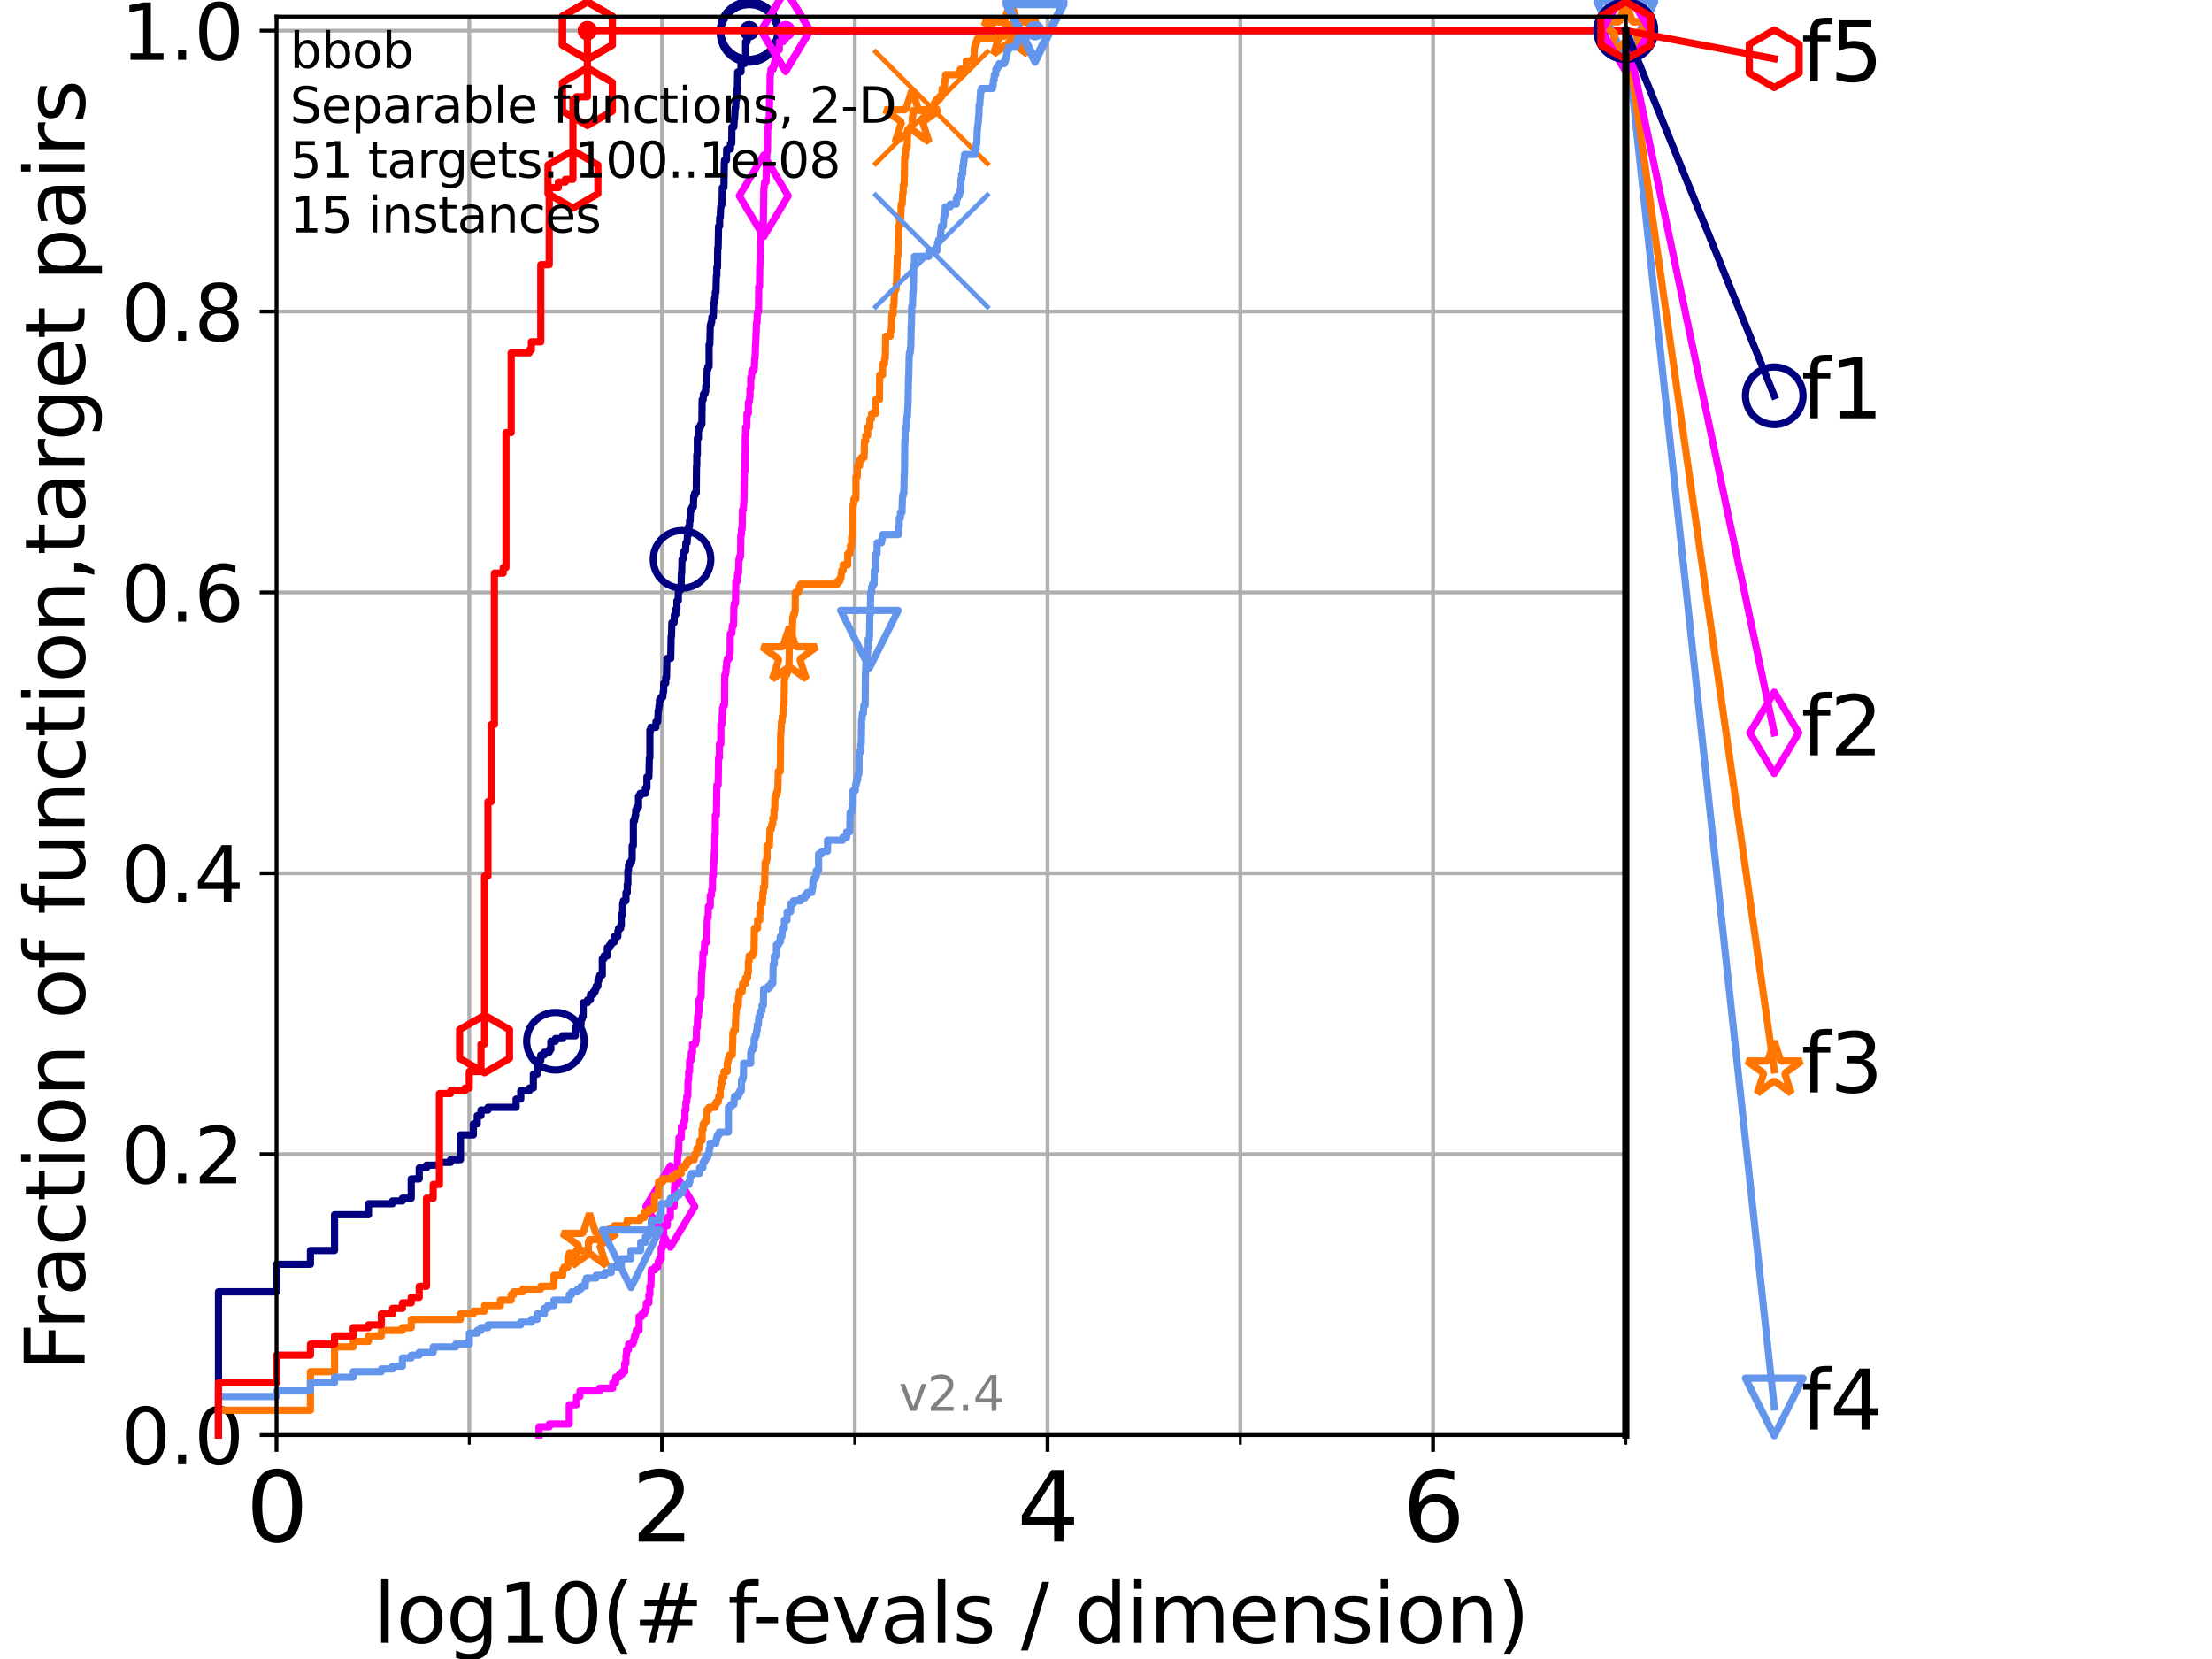 <?xml version="1.0" encoding="utf-8" standalone="no"?>
<!DOCTYPE svg PUBLIC "-//W3C//DTD SVG 1.1//EN"
  "http://www.w3.org/Graphics/SVG/1.1/DTD/svg11.dtd">
<svg height="345.6pt" version="1.1" viewBox="0 0 460.8 345.6" width="460.8pt" xmlns="http://www.w3.org/2000/svg" xmlns:xlink="http://www.w3.org/1999/xlink">
 <defs>
  <style type="text/css">*{stroke-linecap:butt;stroke-linejoin:round;}</style>
 </defs>
 <g id="figure_1">
  <g id="patch_1">
   <path d="M 0 345.6 
L 460.8 345.6 
L 460.8 0 
L 0 0 
z
" style="fill:#ffffff;"/>
  </g>
  <g id="axes_1">
   <g id="patch_2">
    <path d="M 57.6 298.944 
L 338.688 298.944 
L 338.688 3.456 
L 57.6 3.456 
z
" style="fill:#ffffff;"/>
   </g>
   <g id="matplotlib.axis_1">
    <g id="xtick_1">
     <g id="line2d_1">
      <path clip-path="url(#pda30682865)" d="M 57.6 298.944 
L 57.6 3.456 
" style="fill:none;stroke:#b0b0b0;stroke-linecap:square;stroke-width:0.8;"/>
     </g>
     <g id="line2d_2">
      <defs>
       <path d="M 0 0 
L 0 3.5 
" id="m32856b4fdf" style="stroke:#000000;stroke-width:0.8;"/>
      </defs>
      <g>
       <use style="stroke:#000000;stroke-width:0.8;" x="57.6" xlink:href="#m32856b4fdf" y="298.944"/>
      </g>
     </g>
     <g id="text_1">
      <!-- 0 -->
      <g transform="translate(51.237 321.141)scale(0.2 -0.2)">
       <defs>
        <path d="M 2034 4250 
Q 1547 4250 1301 3770 
Q 1056 3291 1056 2328 
Q 1056 1369 1301 889 
Q 1547 409 2034 409 
Q 2525 409 2770 889 
Q 3016 1369 3016 2328 
Q 3016 3291 2770 3770 
Q 2525 4250 2034 4250 
z
M 2034 4750 
Q 2819 4750 3233 4129 
Q 3647 3509 3647 2328 
Q 3647 1150 3233 529 
Q 2819 -91 2034 -91 
Q 1250 -91 836 529 
Q 422 1150 422 2328 
Q 422 3509 836 4129 
Q 1250 4750 2034 4750 
z
" id="DejaVuSans-30" transform="scale(0.016)"/>
       </defs>
       <use xlink:href="#DejaVuSans-30"/>
      </g>
     </g>
    </g>
    <g id="xtick_2">
     <g id="line2d_3">
      <path clip-path="url(#pda30682865)" d="M 137.911 298.944 
L 137.911 3.456 
" style="fill:none;stroke:#b0b0b0;stroke-linecap:square;stroke-width:0.8;"/>
     </g>
     <g id="line2d_4">
      <g>
       <use style="stroke:#000000;stroke-width:0.8;" x="137.911" xlink:href="#m32856b4fdf" y="298.944"/>
      </g>
     </g>
     <g id="text_2">
      <!-- 2 -->
      <g transform="translate(131.548 321.141)scale(0.2 -0.2)">
       <defs>
        <path d="M 1228 531 
L 3431 531 
L 3431 0 
L 469 0 
L 469 531 
Q 828 903 1448 1529 
Q 2069 2156 2228 2338 
Q 2531 2678 2651 2914 
Q 2772 3150 2772 3378 
Q 2772 3750 2511 3984 
Q 2250 4219 1831 4219 
Q 1534 4219 1204 4116 
Q 875 4013 500 3803 
L 500 4441 
Q 881 4594 1212 4672 
Q 1544 4750 1819 4750 
Q 2544 4750 2975 4387 
Q 3406 4025 3406 3419 
Q 3406 3131 3298 2873 
Q 3191 2616 2906 2266 
Q 2828 2175 2409 1742 
Q 1991 1309 1228 531 
z
" id="DejaVuSans-32" transform="scale(0.016)"/>
       </defs>
       <use xlink:href="#DejaVuSans-32"/>
      </g>
     </g>
    </g>
    <g id="xtick_3">
     <g id="line2d_5">
      <path clip-path="url(#pda30682865)" d="M 218.222 298.944 
L 218.222 3.456 
" style="fill:none;stroke:#b0b0b0;stroke-linecap:square;stroke-width:0.8;"/>
     </g>
     <g id="line2d_6">
      <g>
       <use style="stroke:#000000;stroke-width:0.8;" x="218.222" xlink:href="#m32856b4fdf" y="298.944"/>
      </g>
     </g>
     <g id="text_3">
      <!-- 4 -->
      <g transform="translate(211.859 321.141)scale(0.2 -0.2)">
       <defs>
        <path d="M 2419 4116 
L 825 1625 
L 2419 1625 
L 2419 4116 
z
M 2253 4666 
L 3047 4666 
L 3047 1625 
L 3713 1625 
L 3713 1100 
L 3047 1100 
L 3047 0 
L 2419 0 
L 2419 1100 
L 313 1100 
L 313 1709 
L 2253 4666 
z
" id="DejaVuSans-34" transform="scale(0.016)"/>
       </defs>
       <use xlink:href="#DejaVuSans-34"/>
      </g>
     </g>
    </g>
    <g id="xtick_4">
     <g id="line2d_7">
      <path clip-path="url(#pda30682865)" d="M 298.533 298.944 
L 298.533 3.456 
" style="fill:none;stroke:#b0b0b0;stroke-linecap:square;stroke-width:0.8;"/>
     </g>
     <g id="line2d_8">
      <g>
       <use style="stroke:#000000;stroke-width:0.8;" x="298.533" xlink:href="#m32856b4fdf" y="298.944"/>
      </g>
     </g>
     <g id="text_4">
      <!-- 6 -->
      <g transform="translate(292.17 321.141)scale(0.2 -0.2)">
       <defs>
        <path d="M 2113 2584 
Q 1688 2584 1439 2293 
Q 1191 2003 1191 1497 
Q 1191 994 1439 701 
Q 1688 409 2113 409 
Q 2538 409 2786 701 
Q 3034 994 3034 1497 
Q 3034 2003 2786 2293 
Q 2538 2584 2113 2584 
z
M 3366 4563 
L 3366 3988 
Q 3128 4100 2886 4159 
Q 2644 4219 2406 4219 
Q 1781 4219 1451 3797 
Q 1122 3375 1075 2522 
Q 1259 2794 1537 2939 
Q 1816 3084 2150 3084 
Q 2853 3084 3261 2657 
Q 3669 2231 3669 1497 
Q 3669 778 3244 343 
Q 2819 -91 2113 -91 
Q 1303 -91 875 529 
Q 447 1150 447 2328 
Q 447 3434 972 4092 
Q 1497 4750 2381 4750 
Q 2619 4750 2861 4703 
Q 3103 4656 3366 4563 
z
" id="DejaVuSans-36" transform="scale(0.016)"/>
       </defs>
       <use xlink:href="#DejaVuSans-36"/>
      </g>
     </g>
    </g>
    <g id="xtick_5">
     <g id="line2d_9">
      <path clip-path="url(#pda30682865)" d="M 97.755 298.944 
L 97.755 3.456 
" style="fill:none;stroke:#b0b0b0;stroke-linecap:square;stroke-width:0.8;"/>
     </g>
     <g id="line2d_10">
      <defs>
       <path d="M 0 0 
L 0 2 
" id="m688b8e8a55" style="stroke:#000000;stroke-width:0.6;"/>
      </defs>
      <g>
       <use style="stroke:#000000;stroke-width:0.6;" x="97.755" xlink:href="#m688b8e8a55" y="298.944"/>
      </g>
     </g>
    </g>
    <g id="xtick_6">
     <g id="line2d_11">
      <path clip-path="url(#pda30682865)" d="M 178.066 298.944 
L 178.066 3.456 
" style="fill:none;stroke:#b0b0b0;stroke-linecap:square;stroke-width:0.8;"/>
     </g>
     <g id="line2d_12">
      <g>
       <use style="stroke:#000000;stroke-width:0.6;" x="178.066" xlink:href="#m688b8e8a55" y="298.944"/>
      </g>
     </g>
    </g>
    <g id="xtick_7">
     <g id="line2d_13">
      <path clip-path="url(#pda30682865)" d="M 258.377 298.944 
L 258.377 3.456 
" style="fill:none;stroke:#b0b0b0;stroke-linecap:square;stroke-width:0.8;"/>
     </g>
     <g id="line2d_14">
      <g>
       <use style="stroke:#000000;stroke-width:0.6;" x="258.377" xlink:href="#m688b8e8a55" y="298.944"/>
      </g>
     </g>
    </g>
    <g id="xtick_8">
     <g id="line2d_15">
      <path clip-path="url(#pda30682865)" d="M 338.688 298.944 
L 338.688 3.456 
" style="fill:none;stroke:#b0b0b0;stroke-linecap:square;stroke-width:0.8;"/>
     </g>
     <g id="line2d_16">
      <g>
       <use style="stroke:#000000;stroke-width:0.6;" x="338.688" xlink:href="#m688b8e8a55" y="298.944"/>
      </g>
     </g>
    </g>
    <g id="text_5">
     <!-- log10(# f-evals / dimension) -->
     <g transform="translate(77.764 342.218)scale(0.17 -0.17)">
      <defs>
       <path d="M 603 4863 
L 1178 4863 
L 1178 0 
L 603 0 
L 603 4863 
z
" id="DejaVuSans-6c" transform="scale(0.016)"/>
       <path d="M 1959 3097 
Q 1497 3097 1228 2736 
Q 959 2375 959 1747 
Q 959 1119 1226 758 
Q 1494 397 1959 397 
Q 2419 397 2687 759 
Q 2956 1122 2956 1747 
Q 2956 2369 2687 2733 
Q 2419 3097 1959 3097 
z
M 1959 3584 
Q 2709 3584 3137 3096 
Q 3566 2609 3566 1747 
Q 3566 888 3137 398 
Q 2709 -91 1959 -91 
Q 1206 -91 779 398 
Q 353 888 353 1747 
Q 353 2609 779 3096 
Q 1206 3584 1959 3584 
z
" id="DejaVuSans-6f" transform="scale(0.016)"/>
       <path d="M 2906 1791 
Q 2906 2416 2648 2759 
Q 2391 3103 1925 3103 
Q 1463 3103 1205 2759 
Q 947 2416 947 1791 
Q 947 1169 1205 825 
Q 1463 481 1925 481 
Q 2391 481 2648 825 
Q 2906 1169 2906 1791 
z
M 3481 434 
Q 3481 -459 3084 -895 
Q 2688 -1331 1869 -1331 
Q 1566 -1331 1297 -1286 
Q 1028 -1241 775 -1147 
L 775 -588 
Q 1028 -725 1275 -790 
Q 1522 -856 1778 -856 
Q 2344 -856 2625 -561 
Q 2906 -266 2906 331 
L 2906 616 
Q 2728 306 2450 153 
Q 2172 0 1784 0 
Q 1141 0 747 490 
Q 353 981 353 1791 
Q 353 2603 747 3093 
Q 1141 3584 1784 3584 
Q 2172 3584 2450 3431 
Q 2728 3278 2906 2969 
L 2906 3500 
L 3481 3500 
L 3481 434 
z
" id="DejaVuSans-67" transform="scale(0.016)"/>
       <path d="M 794 531 
L 1825 531 
L 1825 4091 
L 703 3866 
L 703 4441 
L 1819 4666 
L 2450 4666 
L 2450 531 
L 3481 531 
L 3481 0 
L 794 0 
L 794 531 
z
" id="DejaVuSans-31" transform="scale(0.016)"/>
       <path d="M 1984 4856 
Q 1566 4138 1362 3434 
Q 1159 2731 1159 2009 
Q 1159 1288 1364 580 
Q 1569 -128 1984 -844 
L 1484 -844 
Q 1016 -109 783 600 
Q 550 1309 550 2009 
Q 550 2706 781 3412 
Q 1013 4119 1484 4856 
L 1984 4856 
z
" id="DejaVuSans-28" transform="scale(0.016)"/>
       <path d="M 3272 2816 
L 2363 2816 
L 2100 1772 
L 3016 1772 
L 3272 2816 
z
M 2803 4594 
L 2478 3297 
L 3391 3297 
L 3719 4594 
L 4219 4594 
L 3897 3297 
L 4872 3297 
L 4872 2816 
L 3775 2816 
L 3519 1772 
L 4513 1772 
L 4513 1294 
L 3397 1294 
L 3072 0 
L 2572 0 
L 2894 1294 
L 1978 1294 
L 1656 0 
L 1153 0 
L 1478 1294 
L 494 1294 
L 494 1772 
L 1594 1772 
L 1856 2816 
L 850 2816 
L 850 3297 
L 1978 3297 
L 2297 4594 
L 2803 4594 
z
" id="DejaVuSans-23" transform="scale(0.016)"/>
       <path id="DejaVuSans-20" transform="scale(0.016)"/>
       <path d="M 2375 4863 
L 2375 4384 
L 1825 4384 
Q 1516 4384 1395 4259 
Q 1275 4134 1275 3809 
L 1275 3500 
L 2222 3500 
L 2222 3053 
L 1275 3053 
L 1275 0 
L 697 0 
L 697 3053 
L 147 3053 
L 147 3500 
L 697 3500 
L 697 3744 
Q 697 4328 969 4595 
Q 1241 4863 1831 4863 
L 2375 4863 
z
" id="DejaVuSans-66" transform="scale(0.016)"/>
       <path d="M 313 2009 
L 1997 2009 
L 1997 1497 
L 313 1497 
L 313 2009 
z
" id="DejaVuSans-2d" transform="scale(0.016)"/>
       <path d="M 3597 1894 
L 3597 1613 
L 953 1613 
Q 991 1019 1311 708 
Q 1631 397 2203 397 
Q 2534 397 2845 478 
Q 3156 559 3463 722 
L 3463 178 
Q 3153 47 2828 -22 
Q 2503 -91 2169 -91 
Q 1331 -91 842 396 
Q 353 884 353 1716 
Q 353 2575 817 3079 
Q 1281 3584 2069 3584 
Q 2775 3584 3186 3129 
Q 3597 2675 3597 1894 
z
M 3022 2063 
Q 3016 2534 2758 2815 
Q 2500 3097 2075 3097 
Q 1594 3097 1305 2825 
Q 1016 2553 972 2059 
L 3022 2063 
z
" id="DejaVuSans-65" transform="scale(0.016)"/>
       <path d="M 191 3500 
L 800 3500 
L 1894 563 
L 2988 3500 
L 3597 3500 
L 2284 0 
L 1503 0 
L 191 3500 
z
" id="DejaVuSans-76" transform="scale(0.016)"/>
       <path d="M 2194 1759 
Q 1497 1759 1228 1600 
Q 959 1441 959 1056 
Q 959 750 1161 570 
Q 1363 391 1709 391 
Q 2188 391 2477 730 
Q 2766 1069 2766 1631 
L 2766 1759 
L 2194 1759 
z
M 3341 1997 
L 3341 0 
L 2766 0 
L 2766 531 
Q 2569 213 2275 61 
Q 1981 -91 1556 -91 
Q 1019 -91 701 211 
Q 384 513 384 1019 
Q 384 1609 779 1909 
Q 1175 2209 1959 2209 
L 2766 2209 
L 2766 2266 
Q 2766 2663 2505 2880 
Q 2244 3097 1772 3097 
Q 1472 3097 1187 3025 
Q 903 2953 641 2809 
L 641 3341 
Q 956 3463 1253 3523 
Q 1550 3584 1831 3584 
Q 2591 3584 2966 3190 
Q 3341 2797 3341 1997 
z
" id="DejaVuSans-61" transform="scale(0.016)"/>
       <path d="M 2834 3397 
L 2834 2853 
Q 2591 2978 2328 3040 
Q 2066 3103 1784 3103 
Q 1356 3103 1142 2972 
Q 928 2841 928 2578 
Q 928 2378 1081 2264 
Q 1234 2150 1697 2047 
L 1894 2003 
Q 2506 1872 2764 1633 
Q 3022 1394 3022 966 
Q 3022 478 2636 193 
Q 2250 -91 1575 -91 
Q 1294 -91 989 -36 
Q 684 19 347 128 
L 347 722 
Q 666 556 975 473 
Q 1284 391 1588 391 
Q 1994 391 2212 530 
Q 2431 669 2431 922 
Q 2431 1156 2273 1281 
Q 2116 1406 1581 1522 
L 1381 1569 
Q 847 1681 609 1914 
Q 372 2147 372 2553 
Q 372 3047 722 3315 
Q 1072 3584 1716 3584 
Q 2034 3584 2315 3537 
Q 2597 3491 2834 3397 
z
" id="DejaVuSans-73" transform="scale(0.016)"/>
       <path d="M 1625 4666 
L 2156 4666 
L 531 -594 
L 0 -594 
L 1625 4666 
z
" id="DejaVuSans-2f" transform="scale(0.016)"/>
       <path d="M 2906 2969 
L 2906 4863 
L 3481 4863 
L 3481 0 
L 2906 0 
L 2906 525 
Q 2725 213 2448 61 
Q 2172 -91 1784 -91 
Q 1150 -91 751 415 
Q 353 922 353 1747 
Q 353 2572 751 3078 
Q 1150 3584 1784 3584 
Q 2172 3584 2448 3432 
Q 2725 3281 2906 2969 
z
M 947 1747 
Q 947 1113 1208 752 
Q 1469 391 1925 391 
Q 2381 391 2643 752 
Q 2906 1113 2906 1747 
Q 2906 2381 2643 2742 
Q 2381 3103 1925 3103 
Q 1469 3103 1208 2742 
Q 947 2381 947 1747 
z
" id="DejaVuSans-64" transform="scale(0.016)"/>
       <path d="M 603 3500 
L 1178 3500 
L 1178 0 
L 603 0 
L 603 3500 
z
M 603 4863 
L 1178 4863 
L 1178 4134 
L 603 4134 
L 603 4863 
z
" id="DejaVuSans-69" transform="scale(0.016)"/>
       <path d="M 3328 2828 
Q 3544 3216 3844 3400 
Q 4144 3584 4550 3584 
Q 5097 3584 5394 3201 
Q 5691 2819 5691 2113 
L 5691 0 
L 5113 0 
L 5113 2094 
Q 5113 2597 4934 2840 
Q 4756 3084 4391 3084 
Q 3944 3084 3684 2787 
Q 3425 2491 3425 1978 
L 3425 0 
L 2847 0 
L 2847 2094 
Q 2847 2600 2669 2842 
Q 2491 3084 2119 3084 
Q 1678 3084 1418 2786 
Q 1159 2488 1159 1978 
L 1159 0 
L 581 0 
L 581 3500 
L 1159 3500 
L 1159 2956 
Q 1356 3278 1631 3431 
Q 1906 3584 2284 3584 
Q 2666 3584 2933 3390 
Q 3200 3197 3328 2828 
z
" id="DejaVuSans-6d" transform="scale(0.016)"/>
       <path d="M 3513 2113 
L 3513 0 
L 2938 0 
L 2938 2094 
Q 2938 2591 2744 2837 
Q 2550 3084 2163 3084 
Q 1697 3084 1428 2787 
Q 1159 2491 1159 1978 
L 1159 0 
L 581 0 
L 581 3500 
L 1159 3500 
L 1159 2956 
Q 1366 3272 1645 3428 
Q 1925 3584 2291 3584 
Q 2894 3584 3203 3211 
Q 3513 2838 3513 2113 
z
" id="DejaVuSans-6e" transform="scale(0.016)"/>
       <path d="M 513 4856 
L 1013 4856 
Q 1481 4119 1714 3412 
Q 1947 2706 1947 2009 
Q 1947 1309 1714 600 
Q 1481 -109 1013 -844 
L 513 -844 
Q 928 -128 1133 580 
Q 1338 1288 1338 2009 
Q 1338 2731 1133 3434 
Q 928 4138 513 4856 
z
" id="DejaVuSans-29" transform="scale(0.016)"/>
      </defs>
      <use xlink:href="#DejaVuSans-6c"/>
      <use x="27.783" xlink:href="#DejaVuSans-6f"/>
      <use x="88.965" xlink:href="#DejaVuSans-67"/>
      <use x="152.441" xlink:href="#DejaVuSans-31"/>
      <use x="216.064" xlink:href="#DejaVuSans-30"/>
      <use x="279.688" xlink:href="#DejaVuSans-28"/>
      <use x="318.701" xlink:href="#DejaVuSans-23"/>
      <use x="402.49" xlink:href="#DejaVuSans-20"/>
      <use x="434.277" xlink:href="#DejaVuSans-66"/>
      <use x="463.982" xlink:href="#DejaVuSans-2d"/>
      <use x="500.066" xlink:href="#DejaVuSans-65"/>
      <use x="561.59" xlink:href="#DejaVuSans-76"/>
      <use x="620.77" xlink:href="#DejaVuSans-61"/>
      <use x="682.049" xlink:href="#DejaVuSans-6c"/>
      <use x="709.832" xlink:href="#DejaVuSans-73"/>
      <use x="761.932" xlink:href="#DejaVuSans-20"/>
      <use x="793.719" xlink:href="#DejaVuSans-2f"/>
      <use x="827.41" xlink:href="#DejaVuSans-20"/>
      <use x="859.197" xlink:href="#DejaVuSans-64"/>
      <use x="922.674" xlink:href="#DejaVuSans-69"/>
      <use x="950.457" xlink:href="#DejaVuSans-6d"/>
      <use x="1047.869" xlink:href="#DejaVuSans-65"/>
      <use x="1109.393" xlink:href="#DejaVuSans-6e"/>
      <use x="1172.771" xlink:href="#DejaVuSans-73"/>
      <use x="1224.871" xlink:href="#DejaVuSans-69"/>
      <use x="1252.654" xlink:href="#DejaVuSans-6f"/>
      <use x="1313.836" xlink:href="#DejaVuSans-6e"/>
      <use x="1377.215" xlink:href="#DejaVuSans-29"/>
     </g>
    </g>
   </g>
   <g id="matplotlib.axis_2">
    <g id="ytick_1">
     <g id="line2d_17">
      <path clip-path="url(#pda30682865)" d="M 57.6 298.944 
L 338.688 298.944 
" style="fill:none;stroke:#b0b0b0;stroke-linecap:square;stroke-width:0.8;"/>
     </g>
     <g id="line2d_18">
      <defs>
       <path d="M 0 0 
L -3.5 0 
" id="md7e0c9e527" style="stroke:#000000;stroke-width:0.8;"/>
      </defs>
      <g>
       <use style="stroke:#000000;stroke-width:0.8;" x="57.6" xlink:href="#md7e0c9e527" y="298.944"/>
      </g>
     </g>
     <g id="text_6">
      <!-- 0.0 -->
      <g transform="translate(25.155 305.023)scale(0.16 -0.16)">
       <defs>
        <path d="M 684 794 
L 1344 794 
L 1344 0 
L 684 0 
L 684 794 
z
" id="DejaVuSans-2e" transform="scale(0.016)"/>
       </defs>
       <use xlink:href="#DejaVuSans-30"/>
       <use x="63.623" xlink:href="#DejaVuSans-2e"/>
       <use x="95.41" xlink:href="#DejaVuSans-30"/>
      </g>
     </g>
    </g>
    <g id="ytick_2">
     <g id="line2d_19">
      <path clip-path="url(#pda30682865)" d="M 57.6 240.432 
L 338.688 240.432 
" style="fill:none;stroke:#b0b0b0;stroke-linecap:square;stroke-width:0.8;"/>
     </g>
     <g id="line2d_20">
      <g>
       <use style="stroke:#000000;stroke-width:0.8;" x="57.6" xlink:href="#md7e0c9e527" y="240.432"/>
      </g>
     </g>
     <g id="text_7">
      <!-- 0.2 -->
      <g transform="translate(25.155 246.51)scale(0.16 -0.16)">
       <use xlink:href="#DejaVuSans-30"/>
       <use x="63.623" xlink:href="#DejaVuSans-2e"/>
       <use x="95.41" xlink:href="#DejaVuSans-32"/>
      </g>
     </g>
    </g>
    <g id="ytick_3">
     <g id="line2d_21">
      <path clip-path="url(#pda30682865)" d="M 57.6 181.919 
L 338.688 181.919 
" style="fill:none;stroke:#b0b0b0;stroke-linecap:square;stroke-width:0.8;"/>
     </g>
     <g id="line2d_22">
      <g>
       <use style="stroke:#000000;stroke-width:0.8;" x="57.6" xlink:href="#md7e0c9e527" y="181.919"/>
      </g>
     </g>
     <g id="text_8">
      <!-- 0.4 -->
      <g transform="translate(25.155 187.998)scale(0.16 -0.16)">
       <use xlink:href="#DejaVuSans-30"/>
       <use x="63.623" xlink:href="#DejaVuSans-2e"/>
       <use x="95.41" xlink:href="#DejaVuSans-34"/>
      </g>
     </g>
    </g>
    <g id="ytick_4">
     <g id="line2d_23">
      <path clip-path="url(#pda30682865)" d="M 57.6 123.407 
L 338.688 123.407 
" style="fill:none;stroke:#b0b0b0;stroke-linecap:square;stroke-width:0.8;"/>
     </g>
     <g id="line2d_24">
      <g>
       <use style="stroke:#000000;stroke-width:0.8;" x="57.6" xlink:href="#md7e0c9e527" y="123.407"/>
      </g>
     </g>
     <g id="text_9">
      <!-- 0.6 -->
      <g transform="translate(25.155 129.485)scale(0.16 -0.16)">
       <use xlink:href="#DejaVuSans-30"/>
       <use x="63.623" xlink:href="#DejaVuSans-2e"/>
       <use x="95.41" xlink:href="#DejaVuSans-36"/>
      </g>
     </g>
    </g>
    <g id="ytick_5">
     <g id="line2d_25">
      <path clip-path="url(#pda30682865)" d="M 57.6 64.894 
L 338.688 64.894 
" style="fill:none;stroke:#b0b0b0;stroke-linecap:square;stroke-width:0.8;"/>
     </g>
     <g id="line2d_26">
      <g>
       <use style="stroke:#000000;stroke-width:0.8;" x="57.6" xlink:href="#md7e0c9e527" y="64.894"/>
      </g>
     </g>
     <g id="text_10">
      <!-- 0.8 -->
      <g transform="translate(25.155 70.973)scale(0.16 -0.16)">
       <defs>
        <path d="M 2034 2216 
Q 1584 2216 1326 1975 
Q 1069 1734 1069 1313 
Q 1069 891 1326 650 
Q 1584 409 2034 409 
Q 2484 409 2743 651 
Q 3003 894 3003 1313 
Q 3003 1734 2745 1975 
Q 2488 2216 2034 2216 
z
M 1403 2484 
Q 997 2584 770 2862 
Q 544 3141 544 3541 
Q 544 4100 942 4425 
Q 1341 4750 2034 4750 
Q 2731 4750 3128 4425 
Q 3525 4100 3525 3541 
Q 3525 3141 3298 2862 
Q 3072 2584 2669 2484 
Q 3125 2378 3379 2068 
Q 3634 1759 3634 1313 
Q 3634 634 3220 271 
Q 2806 -91 2034 -91 
Q 1263 -91 848 271 
Q 434 634 434 1313 
Q 434 1759 690 2068 
Q 947 2378 1403 2484 
z
M 1172 3481 
Q 1172 3119 1398 2916 
Q 1625 2713 2034 2713 
Q 2441 2713 2670 2916 
Q 2900 3119 2900 3481 
Q 2900 3844 2670 4047 
Q 2441 4250 2034 4250 
Q 1625 4250 1398 4047 
Q 1172 3844 1172 3481 
z
" id="DejaVuSans-38" transform="scale(0.016)"/>
       </defs>
       <use xlink:href="#DejaVuSans-30"/>
       <use x="63.623" xlink:href="#DejaVuSans-2e"/>
       <use x="95.41" xlink:href="#DejaVuSans-38"/>
      </g>
     </g>
    </g>
    <g id="ytick_6">
     <g id="line2d_27">
      <path clip-path="url(#pda30682865)" d="M 57.6 6.382 
L 338.688 6.382 
" style="fill:none;stroke:#b0b0b0;stroke-linecap:square;stroke-width:0.8;"/>
     </g>
     <g id="line2d_28">
      <g>
       <use style="stroke:#000000;stroke-width:0.8;" x="57.6" xlink:href="#md7e0c9e527" y="6.382"/>
      </g>
     </g>
     <g id="text_11">
      <!-- 1.0 -->
      <g transform="translate(25.155 12.46)scale(0.16 -0.16)">
       <use xlink:href="#DejaVuSans-31"/>
       <use x="63.623" xlink:href="#DejaVuSans-2e"/>
       <use x="95.41" xlink:href="#DejaVuSans-30"/>
      </g>
     </g>
    </g>
    <g id="text_12">
     <!-- Fraction of function,target pairs -->
     <g transform="translate(17.62 285.585)rotate(-90)scale(0.17 -0.17)">
      <defs>
       <path d="M 628 4666 
L 3309 4666 
L 3309 4134 
L 1259 4134 
L 1259 2759 
L 3109 2759 
L 3109 2228 
L 1259 2228 
L 1259 0 
L 628 0 
L 628 4666 
z
" id="DejaVuSans-46" transform="scale(0.016)"/>
       <path d="M 2631 2963 
Q 2534 3019 2420 3045 
Q 2306 3072 2169 3072 
Q 1681 3072 1420 2755 
Q 1159 2438 1159 1844 
L 1159 0 
L 581 0 
L 581 3500 
L 1159 3500 
L 1159 2956 
Q 1341 3275 1631 3429 
Q 1922 3584 2338 3584 
Q 2397 3584 2469 3576 
Q 2541 3569 2628 3553 
L 2631 2963 
z
" id="DejaVuSans-72" transform="scale(0.016)"/>
       <path d="M 3122 3366 
L 3122 2828 
Q 2878 2963 2633 3030 
Q 2388 3097 2138 3097 
Q 1578 3097 1268 2742 
Q 959 2388 959 1747 
Q 959 1106 1268 751 
Q 1578 397 2138 397 
Q 2388 397 2633 464 
Q 2878 531 3122 666 
L 3122 134 
Q 2881 22 2623 -34 
Q 2366 -91 2075 -91 
Q 1284 -91 818 406 
Q 353 903 353 1747 
Q 353 2603 823 3093 
Q 1294 3584 2113 3584 
Q 2378 3584 2631 3529 
Q 2884 3475 3122 3366 
z
" id="DejaVuSans-63" transform="scale(0.016)"/>
       <path d="M 1172 4494 
L 1172 3500 
L 2356 3500 
L 2356 3053 
L 1172 3053 
L 1172 1153 
Q 1172 725 1289 603 
Q 1406 481 1766 481 
L 2356 481 
L 2356 0 
L 1766 0 
Q 1100 0 847 248 
Q 594 497 594 1153 
L 594 3053 
L 172 3053 
L 172 3500 
L 594 3500 
L 594 4494 
L 1172 4494 
z
" id="DejaVuSans-74" transform="scale(0.016)"/>
       <path d="M 544 1381 
L 544 3500 
L 1119 3500 
L 1119 1403 
Q 1119 906 1312 657 
Q 1506 409 1894 409 
Q 2359 409 2629 706 
Q 2900 1003 2900 1516 
L 2900 3500 
L 3475 3500 
L 3475 0 
L 2900 0 
L 2900 538 
Q 2691 219 2414 64 
Q 2138 -91 1772 -91 
Q 1169 -91 856 284 
Q 544 659 544 1381 
z
M 1991 3584 
L 1991 3584 
z
" id="DejaVuSans-75" transform="scale(0.016)"/>
       <path d="M 750 794 
L 1409 794 
L 1409 256 
L 897 -744 
L 494 -744 
L 750 256 
L 750 794 
z
" id="DejaVuSans-2c" transform="scale(0.016)"/>
       <path d="M 1159 525 
L 1159 -1331 
L 581 -1331 
L 581 3500 
L 1159 3500 
L 1159 2969 
Q 1341 3281 1617 3432 
Q 1894 3584 2278 3584 
Q 2916 3584 3314 3078 
Q 3713 2572 3713 1747 
Q 3713 922 3314 415 
Q 2916 -91 2278 -91 
Q 1894 -91 1617 61 
Q 1341 213 1159 525 
z
M 3116 1747 
Q 3116 2381 2855 2742 
Q 2594 3103 2138 3103 
Q 1681 3103 1420 2742 
Q 1159 2381 1159 1747 
Q 1159 1113 1420 752 
Q 1681 391 2138 391 
Q 2594 391 2855 752 
Q 3116 1113 3116 1747 
z
" id="DejaVuSans-70" transform="scale(0.016)"/>
      </defs>
      <use xlink:href="#DejaVuSans-46"/>
      <use x="50.27" xlink:href="#DejaVuSans-72"/>
      <use x="91.383" xlink:href="#DejaVuSans-61"/>
      <use x="152.662" xlink:href="#DejaVuSans-63"/>
      <use x="207.643" xlink:href="#DejaVuSans-74"/>
      <use x="246.852" xlink:href="#DejaVuSans-69"/>
      <use x="274.635" xlink:href="#DejaVuSans-6f"/>
      <use x="335.816" xlink:href="#DejaVuSans-6e"/>
      <use x="399.195" xlink:href="#DejaVuSans-20"/>
      <use x="430.982" xlink:href="#DejaVuSans-6f"/>
      <use x="492.164" xlink:href="#DejaVuSans-66"/>
      <use x="527.369" xlink:href="#DejaVuSans-20"/>
      <use x="559.156" xlink:href="#DejaVuSans-66"/>
      <use x="594.361" xlink:href="#DejaVuSans-75"/>
      <use x="657.74" xlink:href="#DejaVuSans-6e"/>
      <use x="721.119" xlink:href="#DejaVuSans-63"/>
      <use x="776.1" xlink:href="#DejaVuSans-74"/>
      <use x="815.309" xlink:href="#DejaVuSans-69"/>
      <use x="843.092" xlink:href="#DejaVuSans-6f"/>
      <use x="904.273" xlink:href="#DejaVuSans-6e"/>
      <use x="967.652" xlink:href="#DejaVuSans-2c"/>
      <use x="999.439" xlink:href="#DejaVuSans-74"/>
      <use x="1038.648" xlink:href="#DejaVuSans-61"/>
      <use x="1099.928" xlink:href="#DejaVuSans-72"/>
      <use x="1139.291" xlink:href="#DejaVuSans-67"/>
      <use x="1202.768" xlink:href="#DejaVuSans-65"/>
      <use x="1264.291" xlink:href="#DejaVuSans-74"/>
      <use x="1303.5" xlink:href="#DejaVuSans-20"/>
      <use x="1335.287" xlink:href="#DejaVuSans-70"/>
      <use x="1398.764" xlink:href="#DejaVuSans-61"/>
      <use x="1460.043" xlink:href="#DejaVuSans-69"/>
      <use x="1487.826" xlink:href="#DejaVuSans-72"/>
      <use x="1528.939" xlink:href="#DejaVuSans-73"/>
     </g>
    </g>
   </g>
   <g id="line2d_29">
    <defs>
     <path d="M 0 1.5 
C 0.398 1.5 0.779 1.342 1.061 1.061 
C 1.342 0.779 1.5 0.398 1.5 0 
C 1.5 -0.398 1.342 -0.779 1.061 -1.061 
C 0.779 -1.342 0.398 -1.5 0 -1.5 
C -0.398 -1.5 -0.779 -1.342 -1.061 -1.061 
C -1.342 -0.779 -1.5 -0.398 -1.5 0 
C -1.5 0.398 -1.342 0.779 -1.061 1.061 
C -0.779 1.342 -0.398 1.5 0 1.5 
z
" id="m70ed65d616" style="stroke:#000080;"/>
    </defs>
    <g>
     <use style="fill:#000080;stroke:#000080;" x="156.083" xlink:href="#m70ed65d616" y="6.382"/>
     <use style="fill:#000080;stroke:#000080;" x="156.083" xlink:href="#m70ed65d616" y="6.382"/>
    </g>
   </g>
   <g id="line2d_30">
    <path d="M 45.512 298.944 
L 45.512 269.114 
L 57.6 269.114 
L 57.6 263.378 
L 64.671 263.378 
L 64.671 260.509 
L 69.688 260.509 
L 69.688 253.052 
L 76.759 253.052 
L 76.759 250.757 
L 81.776 250.757 
L 81.776 250.184 
L 83.83 250.184 
L 83.83 249.61 
L 85.667 249.61 
L 85.667 245.594 
L 87.33 245.594 
L 87.33 243.3 
L 88.847 243.3 
L 88.847 242.726 
L 91.535 242.726 
L 91.535 242.152 
L 93.864 242.152 
L 93.864 241.579 
L 95.918 241.579 
L 95.918 236.416 
L 98.606 236.416 
L 98.606 234.121 
L 99.418 234.121 
L 99.418 232.4 
L 100.193 232.4 
L 100.193 231.253 
L 101.647 231.253 
L 101.647 230.679 
L 107.515 230.679 
L 107.515 228.958 
L 108.484 228.958 
L 108.484 227.238 
L 110.274 227.238 
L 110.274 226.664 
L 111.105 226.664 
L 111.105 223.796 
L 111.897 223.796 
L 111.897 220.927 
L 112.656 220.927 
L 112.656 219.78 
L 113.383 219.78 
L 113.383 219.206 
L 114.419 219.206 
L 114.419 218.633 
L 114.751 218.633 
L 114.751 216.912 
L 115.711 216.912 
L 115.711 216.338 
L 117.203 216.338 
L 117.203 215.765 
L 119.85 215.765 
L 119.85 214.044 
L 120.094 214.044 
L 120.094 213.47 
L 121.037 213.47 
L 121.037 212.323 
L 121.265 212.323 
L 121.265 211.749 
L 121.49 211.749 
L 121.49 208.881 
L 122.362 208.881 
L 122.362 208.307 
L 122.989 208.307 
L 122.989 207.16 
L 123.594 207.16 
L 123.594 206.586 
L 123.985 206.586 
L 123.985 206.012 
L 124.178 206.012 
L 124.178 205.439 
L 124.557 205.439 
L 124.557 204.291 
L 124.744 204.291 
L 124.744 203.718 
L 124.928 203.718 
L 124.928 203.144 
L 125.471 203.144 
L 125.471 199.702 
L 125.823 199.702 
L 125.823 199.129 
L 126.507 199.129 
L 126.507 197.408 
L 127.003 197.408 
L 127.003 196.834 
L 127.326 196.834 
L 127.326 196.26 
L 127.954 196.26 
L 127.954 195.113 
L 128.709 195.113 
L 128.709 193.966 
L 128.856 193.966 
L 128.856 193.392 
L 129.291 193.392 
L 129.291 192.818 
L 129.433 192.818 
L 129.433 190.524 
L 129.714 190.524 
L 129.714 188.229 
L 129.853 188.229 
L 129.853 187.656 
L 130.398 187.656 
L 130.398 185.935 
L 130.665 185.935 
L 130.665 184.214 
L 130.796 184.214 
L 130.796 181.345 
L 130.927 181.345 
L 130.927 180.198 
L 131.185 180.198 
L 131.185 179.624 
L 131.566 179.624 
L 131.566 179.051 
L 131.691 179.051 
L 131.691 176.183 
L 131.938 176.183 
L 131.938 171.02 
L 132.182 171.02 
L 132.182 170.446 
L 132.303 170.446 
L 132.303 169.872 
L 132.423 169.872 
L 132.423 168.725 
L 132.66 168.725 
L 132.66 168.151 
L 133.01 168.151 
L 133.01 165.857 
L 133.353 165.857 
L 133.353 165.283 
L 134.45 165.283 
L 134.45 164.136 
L 134.766 164.136 
L 134.766 161.841 
L 135.179 161.841 
L 135.281 157.826 
L 135.382 157.826 
L 135.382 152.089 
L 135.582 152.089 
L 135.582 151.516 
L 136.645 151.516 
L 136.645 150.368 
L 137.016 150.368 
L 137.108 148.074 
L 137.199 148.074 
L 137.29 146.926 
L 137.38 146.926 
L 137.38 145.779 
L 137.736 145.779 
L 137.736 145.205 
L 138.084 145.205 
L 138.171 144.058 
L 138.256 144.058 
L 138.256 142.337 
L 138.678 142.337 
L 138.678 141.19 
L 138.845 141.19 
L 138.927 137.174 
L 139.731 137.174 
L 139.809 132.585 
L 139.887 132.585 
L 139.965 129.717 
L 140.424 129.717 
L 140.499 127.996 
L 140.797 127.996 
L 140.797 126.848 
L 141.018 126.848 
L 141.018 125.128 
L 141.307 125.128 
L 141.307 123.407 
L 141.45 123.407 
L 141.45 122.833 
L 141.872 122.833 
L 141.941 119.391 
L 142.01 119.391 
L 142.079 116.523 
L 142.284 116.523 
L 142.284 115.375 
L 142.486 115.375 
L 142.486 114.802 
L 142.818 114.802 
L 142.884 113.081 
L 143.144 113.081 
L 143.209 111.36 
L 143.464 111.36 
L 143.464 109.639 
L 143.654 109.639 
L 143.654 108.492 
L 143.779 108.492 
L 143.841 106.197 
L 144.148 106.197 
L 144.148 105.623 
L 144.451 105.623 
L 144.511 103.329 
L 144.689 103.329 
L 144.689 102.755 
L 145.04 102.755 
L 145.098 97.019 
L 145.155 97.019 
L 145.155 94.724 
L 145.27 94.724 
L 145.27 91.282 
L 145.497 91.282 
L 145.497 89.561 
L 145.61 89.561 
L 145.61 88.987 
L 145.943 88.987 
L 145.943 88.414 
L 146.216 88.414 
L 146.27 83.251 
L 146.485 83.251 
L 146.538 82.104 
L 146.854 82.104 
L 146.854 81.53 
L 147.01 81.53 
L 147.01 80.383 
L 147.216 80.383 
L 147.318 76.941 
L 147.47 76.941 
L 147.47 76.367 
L 147.72 76.367 
L 147.72 71.778 
L 147.868 71.778 
L 147.967 67.762 
L 148.113 67.762 
L 148.113 67.189 
L 148.258 67.189 
L 148.306 66.041 
L 148.592 66.041 
L 148.686 63.173 
L 148.78 63.173 
L 148.873 62.026 
L 149.012 62.026 
L 149.012 60.879 
L 149.15 60.879 
L 149.241 57.437 
L 149.332 57.437 
L 149.332 55.716 
L 149.468 55.716 
L 149.513 51.7 
L 149.602 51.7 
L 149.691 47.111 
L 149.911 47.111 
L 149.911 45.39 
L 150.042 45.39 
L 150.129 43.095 
L 150.215 43.095 
L 150.215 42.522 
L 150.429 42.522 
L 150.472 39.08 
L 150.808 39.08 
L 150.891 33.917 
L 150.933 33.917 
L 150.933 33.343 
L 151.341 33.343 
L 151.381 31.049 
L 152.169 31.049 
L 152.169 29.901 
L 152.436 29.901 
L 152.474 26.459 
L 152.885 26.459 
L 152.959 24.738 
L 153.032 24.738 
L 153.142 22.444 
L 153.251 22.444 
L 153.323 20.723 
L 153.467 20.723 
L 153.538 18.428 
L 153.609 18.428 
L 153.68 14.986 
L 154.372 14.986 
L 154.372 13.265 
L 155.103 13.265 
L 155.103 12.692 
L 155.329 12.692 
L 155.329 8.676 
L 155.647 8.676 
L 155.71 6.955 
L 156.083 6.955 
L 156.083 6.382 
L 338.688 6.382 
L 338.688 6.382 
" style="fill:none;stroke:#000080;stroke-linecap:square;stroke-width:1.5;"/>
   </g>
   <g id="line2d_31">
    <defs>
     <path d="M 0 6 
C 1.591 6 3.117 5.368 4.243 4.243 
C 5.368 3.117 6 1.591 6 0 
C 6 -1.591 5.368 -3.117 4.243 -4.243 
C 3.117 -5.368 1.591 -6 0 -6 
C -1.591 -6 -3.117 -5.368 -4.243 -4.243 
C -5.368 -3.117 -6 -1.591 -6 0 
C -6 1.591 -5.368 3.117 -4.243 4.243 
C -3.117 5.368 -1.591 6 0 6 
z
" id="m1f4182765b" style="stroke:#000080;stroke-width:1.5;"/>
    </defs>
    <g>
     <use style="fill-opacity:0;stroke:#000080;stroke-width:1.5;" x="115.711" xlink:href="#m1f4182765b" y="216.912"/>
     <use style="fill-opacity:0;stroke:#000080;stroke-width:1.5;" x="142.079" xlink:href="#m1f4182765b" y="116.523"/>
     <use style="fill-opacity:0;stroke:#000080;stroke-width:1.5;" x="156.083" xlink:href="#m1f4182765b" y="6.955"/>
     <use style="fill-opacity:0;stroke:#000080;stroke-width:1.5;" x="156.083" xlink:href="#m1f4182765b" y="6.382"/>
     <use style="fill-opacity:0;stroke:#000080;stroke-width:1.5;" x="156.083" xlink:href="#m1f4182765b" y="6.382"/>
     <use style="fill-opacity:0;stroke:#000080;stroke-width:1.5;" x="338.688" xlink:href="#m1f4182765b" y="6.382"/>
    </g>
   </g>
   <g id="line2d_32">
    <path style="fill:none;stroke:#000080;stroke-linecap:square;stroke-width:1.5;"/>
    <g/>
   </g>
   <g id="line2d_33">
    <defs>
     <path d="M 0 1.5 
C 0.398 1.5 0.779 1.342 1.061 1.061 
C 1.342 0.779 1.5 0.398 1.5 0 
C 1.5 -0.398 1.342 -0.779 1.061 -1.061 
C 0.779 -1.342 0.398 -1.5 0 -1.5 
C -0.398 -1.5 -0.779 -1.342 -1.061 -1.061 
C -1.342 -0.779 -1.5 -0.398 -1.5 0 
C -1.5 0.398 -1.342 0.779 -1.061 1.061 
C -0.779 1.342 -0.398 1.5 0 1.5 
z
" id="mcb9ce460c8" style="stroke:#ff00ff;"/>
    </defs>
    <g>
     <use style="fill:#ff00ff;stroke:#ff00ff;" x="163.65" xlink:href="#mcb9ce460c8" y="6.382"/>
     <use style="fill:#ff00ff;stroke:#ff00ff;" x="163.65" xlink:href="#mcb9ce460c8" y="6.382"/>
    </g>
   </g>
   <g id="line2d_34">
    <path d="M 112.281 298.944 
L 112.281 297.223 
L 114.419 297.223 
L 114.419 296.649 
L 118.577 296.649 
L 118.577 292.634 
L 120.094 292.634 
L 120.094 290.913 
L 120.806 290.913 
L 120.806 289.766 
L 124.928 289.766 
L 124.928 289.192 
L 127.643 289.192 
L 127.643 288.045 
L 128.26 288.045 
L 128.26 286.897 
L 129.002 286.897 
L 129.002 286.324 
L 129.574 286.324 
L 129.574 285.75 
L 130.128 285.75 
L 130.128 284.029 
L 130.398 284.029 
L 130.398 282.308 
L 130.532 282.308 
L 130.532 281.161 
L 130.927 281.161 
L 130.927 280.013 
L 131.815 280.013 
L 131.815 279.44 
L 132.06 279.44 
L 132.06 278.866 
L 132.182 278.866 
L 132.182 278.293 
L 132.423 278.293 
L 132.423 277.719 
L 132.542 277.719 
L 132.542 277.145 
L 133.125 277.145 
L 133.125 274.277 
L 133.689 274.277 
L 133.689 273.703 
L 134.236 273.703 
L 134.236 273.13 
L 134.556 273.13 
L 134.661 271.409 
L 135.179 271.409 
L 135.179 269.688 
L 135.382 269.688 
L 135.382 267.967 
L 135.582 267.967 
L 135.682 264.525 
L 136.457 264.525 
L 136.457 263.951 
L 137.016 263.951 
L 137.108 262.804 
L 137.38 262.804 
L 137.38 262.23 
L 137.736 262.23 
L 137.736 259.936 
L 137.998 259.936 
L 138.084 258.788 
L 138.256 258.788 
L 138.256 255.346 
L 139.009 255.346 
L 139.009 253.626 
L 139.652 253.626 
L 139.652 251.331 
L 140.424 251.331 
L 140.499 247.315 
L 140.574 247.315 
L 140.574 246.168 
L 140.797 246.168 
L 140.797 244.447 
L 140.944 244.447 
L 140.944 243.873 
L 141.09 243.873 
L 141.163 241.005 
L 141.235 241.005 
L 141.235 239.858 
L 141.379 239.858 
L 141.45 236.99 
L 141.941 236.99 
L 141.941 234.695 
L 142.486 234.695 
L 142.486 233.548 
L 142.686 233.548 
L 142.686 231.253 
L 142.884 231.253 
L 142.884 229.532 
L 143.08 229.532 
L 143.08 228.385 
L 143.273 228.385 
L 143.337 224.943 
L 143.464 224.943 
L 143.464 223.222 
L 143.654 223.222 
L 143.654 220.927 
L 143.965 220.927 
L 144.026 219.206 
L 144.27 219.206 
L 144.27 217.485 
L 144.865 217.485 
L 144.865 216.912 
L 145.04 216.912 
L 145.098 214.044 
L 145.27 214.044 
L 145.327 211.749 
L 145.497 211.749 
L 145.554 210.602 
L 145.61 210.602 
L 145.61 208.307 
L 145.888 208.307 
L 145.888 207.733 
L 146.053 207.733 
L 146.162 202.571 
L 146.216 202.571 
L 146.324 201.423 
L 146.378 201.423 
L 146.431 198.555 
L 146.697 198.555 
L 146.802 196.26 
L 147.216 196.26 
L 147.318 191.671 
L 147.369 191.671 
L 147.369 191.097 
L 147.52 191.097 
L 147.57 188.803 
L 147.967 188.803 
L 147.967 186.508 
L 148.21 186.508 
L 148.258 185.361 
L 148.402 185.361 
L 148.45 182.493 
L 148.592 182.493 
L 148.686 179.624 
L 148.733 179.624 
L 148.827 177.33 
L 148.873 177.33 
L 148.92 173.888 
L 149.012 173.888 
L 149.012 169.872 
L 149.241 169.872 
L 149.332 163.562 
L 149.602 163.562 
L 149.691 157.826 
L 149.868 157.826 
L 149.868 154.957 
L 150.172 154.957 
L 150.172 150.942 
L 150.387 150.942 
L 150.472 148.647 
L 150.514 148.647 
L 150.514 147.5 
L 150.683 147.5 
L 150.683 146.926 
L 150.933 146.926 
L 150.974 140.616 
L 151.138 140.616 
L 151.138 140.042 
L 151.26 140.042 
L 151.26 138.895 
L 151.381 138.895 
L 151.381 137.748 
L 151.542 137.748 
L 151.542 137.174 
L 151.975 137.174 
L 151.975 136.027 
L 152.092 136.027 
L 152.13 132.011 
L 152.436 132.011 
L 152.512 130.864 
L 152.55 130.864 
L 152.55 130.29 
L 152.811 130.29 
L 152.885 126.275 
L 152.959 126.275 
L 152.959 125.701 
L 153.215 125.701 
L 153.287 121.112 
L 153.574 121.112 
L 153.68 119.391 
L 153.855 119.391 
L 153.925 116.523 
L 154.064 116.523 
L 154.064 115.949 
L 154.27 115.949 
L 154.338 111.36 
L 154.473 111.36 
L 154.473 110.213 
L 154.608 110.213 
L 154.675 106.197 
L 154.841 106.197 
L 154.939 104.476 
L 154.972 104.476 
L 155.07 98.166 
L 155.2 98.166 
L 155.265 90.708 
L 155.329 90.708 
L 155.329 88.987 
L 155.584 88.987 
L 155.616 86.119 
L 155.898 86.119 
L 155.898 83.825 
L 156.083 83.825 
L 156.175 82.677 
L 156.236 82.677 
L 156.236 80.956 
L 156.388 80.956 
L 156.388 78.662 
L 156.539 78.662 
L 156.569 77.514 
L 156.806 77.514 
L 156.806 76.941 
L 157.128 76.941 
L 157.215 74.646 
L 157.301 74.646 
L 157.387 71.778 
L 157.415 71.778 
L 157.5 69.483 
L 157.529 69.483 
L 157.585 67.189 
L 157.726 67.189 
L 157.726 65.468 
L 157.837 65.468 
L 157.837 64.894 
L 158.004 64.894 
L 158.059 59.731 
L 158.223 59.731 
L 158.277 55.142 
L 158.358 55.142 
L 158.466 49.979 
L 158.493 49.979 
L 158.519 47.111 
L 158.811 47.111 
L 158.811 46.537 
L 159.02 46.537 
L 159.124 39.08 
L 159.201 39.08 
L 159.278 37.932 
L 159.583 37.932 
L 159.658 32.77 
L 159.708 32.77 
L 159.783 31.622 
L 159.858 31.622 
L 159.932 26.459 
L 160.103 26.459 
L 160.103 24.738 
L 160.274 24.738 
L 160.298 20.149 
L 160.394 20.149 
L 160.442 15.56 
L 160.514 15.56 
L 160.609 14.413 
L 161.077 14.413 
L 161.077 13.839 
L 161.261 13.839 
L 161.261 13.265 
L 161.398 13.265 
L 161.398 12.692 
L 161.668 12.692 
L 161.735 10.397 
L 162.346 10.397 
L 162.368 8.676 
L 163.165 8.676 
L 163.165 8.103 
L 163.63 8.103 
L 163.65 6.382 
L 338.688 6.382 
L 338.688 6.382 
" style="fill:none;stroke:#ff00ff;stroke-linecap:square;stroke-width:1.5;"/>
   </g>
   <g id="line2d_35">
    <defs>
     <path d="M 0 8.485 
L 5.091 0 
L 0 -8.485 
L -5.091 0 
z
" id="m5a8aec0876" style="stroke:#ff00ff;stroke-linejoin:miter;stroke-width:1.5;"/>
    </defs>
    <g>
     <use style="fill-opacity:0;stroke:#ff00ff;stroke-linejoin:miter;stroke-width:1.5;" x="139.652" xlink:href="#m5a8aec0876" y="251.331"/>
     <use style="fill-opacity:0;stroke:#ff00ff;stroke-linejoin:miter;stroke-width:1.5;" x="159.098" xlink:href="#m5a8aec0876" y="40.801"/>
     <use style="fill-opacity:0;stroke:#ff00ff;stroke-linejoin:miter;stroke-width:1.5;" x="163.65" xlink:href="#m5a8aec0876" y="6.382"/>
     <use style="fill-opacity:0;stroke:#ff00ff;stroke-linejoin:miter;stroke-width:1.5;" x="163.65" xlink:href="#m5a8aec0876" y="6.382"/>
     <use style="fill-opacity:0;stroke:#ff00ff;stroke-linejoin:miter;stroke-width:1.5;" x="338.688" xlink:href="#m5a8aec0876" y="6.382"/>
    </g>
   </g>
   <g id="line2d_36">
    <path style="fill:none;stroke:#ff00ff;stroke-linecap:square;stroke-width:1.5;"/>
    <g/>
   </g>
   <g id="line2d_37">
    <defs>
     <path d="M 0 1.5 
C 0.398 1.5 0.779 1.342 1.061 1.061 
C 1.342 0.779 1.5 0.398 1.5 0 
C 1.5 -0.398 1.342 -0.779 1.061 -1.061 
C 0.779 -1.342 0.398 -1.5 0 -1.5 
C -0.398 -1.5 -0.779 -1.342 -1.061 -1.061 
C -1.342 -0.779 -1.5 -0.398 -1.5 0 
C -1.5 0.398 -1.342 0.779 -1.061 1.061 
C -0.779 1.342 -0.398 1.5 0 1.5 
z
" id="ma79a62cdd2" style="stroke:#ff7500;"/>
    </defs>
    <g>
     <use style="fill:#ff7500;stroke:#ff7500;" x="210.519" xlink:href="#ma79a62cdd2" y="6.382"/>
     <use style="fill:#ff7500;stroke:#ff7500;" x="210.519" xlink:href="#ma79a62cdd2" y="6.382"/>
    </g>
   </g>
   <g id="line2d_38">
    <path d="M 45.512 298.944 
L 45.512 293.781 
L 64.671 293.781 
L 64.671 285.75 
L 69.688 285.75 
L 69.688 280.587 
L 73.579 280.587 
L 73.579 279.44 
L 76.759 279.44 
L 76.759 278.293 
L 79.447 278.293 
L 79.447 277.145 
L 83.83 277.145 
L 83.83 276.572 
L 85.667 276.572 
L 85.667 274.851 
L 95.918 274.851 
L 95.918 273.703 
L 98.606 273.703 
L 98.606 273.13 
L 100.935 273.13 
L 100.935 271.982 
L 104.235 271.982 
L 104.235 270.835 
L 106.489 270.835 
L 106.489 269.688 
L 107.009 269.688 
L 107.009 269.114 
L 108.949 269.114 
L 108.949 268.54 
L 112.656 268.54 
L 112.656 267.967 
L 115.397 267.967 
L 115.397 265.672 
L 117.203 265.672 
L 117.203 264.525 
L 117.486 264.525 
L 117.486 263.951 
L 118.31 263.951 
L 118.31 261.657 
L 118.577 261.657 
L 118.577 261.083 
L 120.094 261.083 
L 120.094 260.509 
L 122.573 260.509 
L 122.573 258.788 
L 122.782 258.788 
L 122.782 258.215 
L 125.111 258.215 
L 125.111 257.641 
L 126.168 257.641 
L 126.168 256.494 
L 127.003 256.494 
L 127.003 255.92 
L 127.954 255.92 
L 127.954 255.346 
L 130.532 255.346 
L 130.532 254.773 
L 130.665 254.773 
L 130.665 254.199 
L 133.353 254.199 
L 133.353 253.626 
L 134.236 253.626 
L 134.236 252.478 
L 135.179 252.478 
L 135.179 251.905 
L 136.266 251.905 
L 136.362 249.036 
L 137.199 249.036 
L 137.199 246.168 
L 138.084 246.168 
L 138.084 245.594 
L 140.119 245.594 
L 140.119 245.021 
L 140.797 245.021 
L 140.797 244.447 
L 141.941 244.447 
L 141.941 243.3 
L 142.62 243.3 
L 142.62 242.726 
L 143.015 242.726 
L 143.015 242.152 
L 143.464 242.152 
L 143.464 241.579 
L 144.63 241.579 
L 144.63 241.005 
L 144.748 241.005 
L 144.748 240.432 
L 145.155 240.432 
L 145.155 239.284 
L 145.666 239.284 
L 145.722 238.137 
L 145.777 238.137 
L 145.777 237.563 
L 146.27 237.563 
L 146.27 235.269 
L 146.485 235.269 
L 146.485 234.121 
L 146.854 234.121 
L 146.854 233.548 
L 147.216 233.548 
L 147.216 231.253 
L 147.67 231.253 
L 147.67 230.679 
L 148.92 230.679 
L 148.92 230.106 
L 149.196 230.106 
L 149.196 229.532 
L 149.647 229.532 
L 149.735 228.385 
L 150.042 228.385 
L 150.042 226.664 
L 150.215 226.664 
L 150.215 225.517 
L 150.472 225.517 
L 150.472 224.369 
L 150.808 224.369 
L 150.808 223.222 
L 151.502 223.222 
L 151.502 221.501 
L 151.621 221.501 
L 151.621 220.927 
L 151.74 220.927 
L 151.74 220.354 
L 151.936 220.354 
L 151.936 219.78 
L 152.55 219.78 
L 152.625 216.912 
L 152.662 216.912 
L 152.662 215.191 
L 152.848 215.191 
L 152.848 214.617 
L 153.178 214.617 
L 153.287 211.175 
L 153.359 211.175 
L 153.431 210.028 
L 153.502 210.028 
L 153.502 209.454 
L 153.785 209.454 
L 153.855 207.733 
L 153.96 207.733 
L 153.995 206.586 
L 154.608 206.586 
L 154.708 204.865 
L 155.297 204.865 
L 155.297 203.718 
L 155.742 203.718 
L 155.742 202.571 
L 155.898 202.571 
L 155.898 200.276 
L 156.053 200.276 
L 156.053 199.129 
L 156.777 199.129 
L 156.777 198.555 
L 157.07 198.555 
L 157.157 193.392 
L 157.81 193.392 
L 157.81 191.671 
L 158.277 191.671 
L 158.277 189.95 
L 158.493 189.95 
L 158.493 188.229 
L 158.811 188.229 
L 158.916 185.935 
L 159.046 185.935 
L 159.046 184.787 
L 159.278 184.787 
L 159.38 180.772 
L 159.406 180.772 
L 159.406 179.624 
L 159.633 179.624 
L 159.633 179.051 
L 159.783 179.051 
L 159.783 176.183 
L 160.298 176.183 
L 160.394 172.741 
L 160.68 172.741 
L 160.68 172.167 
L 160.798 172.167 
L 160.798 171.593 
L 160.985 171.593 
L 160.985 170.446 
L 161.238 170.446 
L 161.238 168.725 
L 161.375 168.725 
L 161.443 165.857 
L 161.668 165.857 
L 161.668 165.283 
L 161.89 165.283 
L 161.89 164.709 
L 162.021 164.709 
L 162.13 160.694 
L 162.539 160.694 
L 162.623 152.663 
L 162.687 152.663 
L 162.792 150.368 
L 162.917 150.368 
L 162.958 149.221 
L 163.082 149.221 
L 163.165 146.926 
L 163.328 146.926 
L 163.409 141.19 
L 163.53 141.19 
L 163.53 140.616 
L 163.848 140.616 
L 163.848 140.042 
L 164.083 140.042 
L 164.083 139.469 
L 164.218 139.469 
L 164.218 138.895 
L 164.353 138.895 
L 164.429 134.306 
L 164.675 134.306 
L 164.75 132.585 
L 165.01 132.585 
L 165.12 129.143 
L 165.139 129.143 
L 165.139 128.569 
L 165.285 128.569 
L 165.285 127.996 
L 165.501 127.996 
L 165.501 127.422 
L 165.644 127.422 
L 165.679 123.407 
L 166.307 123.407 
L 166.307 122.833 
L 166.46 122.833 
L 166.46 122.259 
L 166.779 122.259 
L 166.779 121.686 
L 174.413 121.686 
L 174.413 121.112 
L 174.932 121.112 
L 174.932 120.538 
L 175.181 120.538 
L 175.253 119.391 
L 175.345 119.391 
L 175.345 118.817 
L 175.648 118.817 
L 175.648 117.67 
L 176.593 117.67 
L 176.593 115.375 
L 176.996 115.375 
L 176.996 114.802 
L 177.172 114.802 
L 177.172 113.654 
L 177.409 113.654 
L 177.409 111.934 
L 177.607 111.934 
L 177.696 105.05 
L 177.82 105.05 
L 177.9 103.902 
L 178.309 103.902 
L 178.309 99.313 
L 178.59 99.313 
L 178.599 97.019 
L 179.074 97.019 
L 179.074 95.871 
L 179.433 95.871 
L 179.433 95.298 
L 180.019 95.298 
L 180.089 91.856 
L 180.344 91.856 
L 180.344 90.708 
L 180.752 90.708 
L 180.752 88.987 
L 181.188 88.987 
L 181.217 87.267 
L 181.541 87.267 
L 181.577 86.119 
L 182.439 86.119 
L 182.439 83.251 
L 183.203 83.251 
L 183.255 78.088 
L 183.865 78.088 
L 183.878 75.793 
L 184.267 75.793 
L 184.298 74.646 
L 184.431 74.646 
L 184.492 70.057 
L 185.448 70.057 
L 185.488 68.91 
L 185.698 68.91 
L 185.782 65.468 
L 186.066 65.468 
L 186.066 63.747 
L 186.214 63.747 
L 186.323 60.879 
L 186.388 60.879 
L 186.388 60.305 
L 186.651 60.305 
L 186.709 59.158 
L 186.762 59.158 
L 186.873 55.142 
L 186.915 55.142 
L 186.915 53.421 
L 187.036 53.421 
L 187.124 49.979 
L 187.176 49.979 
L 187.176 47.111 
L 187.387 47.111 
L 187.387 45.39 
L 187.65 45.39 
L 187.741 42.522 
L 187.94 42.522 
L 188.048 40.227 
L 188.146 40.227 
L 188.181 38.506 
L 188.37 38.506 
L 188.457 32.77 
L 188.624 32.77 
L 188.657 31.049 
L 188.846 31.049 
L 188.846 30.475 
L 188.987 30.475 
L 189.08 27.033 
L 189.628 27.033 
L 189.628 26.459 
L 190.001 26.459 
L 190.08 24.165 
L 190.176 24.165 
L 190.202 23.018 
L 194.018 23.018 
L 194.018 22.444 
L 194.497 22.444 
L 194.497 21.87 
L 194.703 21.87 
L 194.703 21.297 
L 195.072 21.297 
L 195.072 20.723 
L 195.705 20.723 
L 195.705 20.149 
L 196.156 20.149 
L 196.245 19.002 
L 196.279 19.002 
L 196.279 18.428 
L 196.727 18.428 
L 196.82 16.707 
L 196.965 16.707 
L 196.976 15.56 
L 199.809 15.56 
L 199.809 14.986 
L 200.067 14.986 
L 200.067 14.413 
L 201.279 14.413 
L 201.279 12.692 
L 202.684 12.692 
L 202.684 12.118 
L 202.914 12.118 
L 203.006 9.824 
L 203.112 9.824 
L 203.112 9.25 
L 203.347 9.25 
L 203.347 8.676 
L 203.562 8.676 
L 203.562 8.103 
L 207.414 8.103 
L 207.414 7.529 
L 209.252 7.529 
L 209.252 6.955 
L 210.519 6.955 
L 210.519 6.382 
L 338.688 6.382 
L 338.688 6.382 
" style="fill:none;stroke:#ff7500;stroke-linecap:square;stroke-width:1.5;"/>
   </g>
   <g id="line2d_39">
    <defs>
     <path d="M 0 -6 
L -1.347 -1.854 
L -5.706 -1.854 
L -2.18 0.708 
L -3.527 4.854 
L -0 2.292 
L 3.527 4.854 
L 2.18 0.708 
L 5.706 -1.854 
L 1.347 -1.854 
z
" id="m420103cbb9" style="stroke:#ff7500;stroke-linejoin:bevel;stroke-width:1.5;"/>
    </defs>
    <g>
     <use style="fill-opacity:0;stroke:#ff7500;stroke-linejoin:bevel;stroke-width:1.5;" x="122.782" xlink:href="#m420103cbb9" y="258.788"/>
     <use style="fill-opacity:0;stroke:#ff7500;stroke-linejoin:bevel;stroke-width:1.5;" x="164.429" xlink:href="#m420103cbb9" y="136.601"/>
     <use style="fill-opacity:0;stroke:#ff7500;stroke-linejoin:bevel;stroke-width:1.5;" x="190.001" xlink:href="#m420103cbb9" y="24.738"/>
     <use style="fill-opacity:0;stroke:#ff7500;stroke-linejoin:bevel;stroke-width:1.5;" x="210.519" xlink:href="#m420103cbb9" y="6.382"/>
     <use style="fill-opacity:0;stroke:#ff7500;stroke-linejoin:bevel;stroke-width:1.5;" x="210.519" xlink:href="#m420103cbb9" y="6.382"/>
     <use style="fill-opacity:0;stroke:#ff7500;stroke-linejoin:bevel;stroke-width:1.5;" x="338.688" xlink:href="#m420103cbb9" y="6.382"/>
    </g>
   </g>
   <g id="line2d_40">
    <path style="fill:none;stroke:#ff7500;stroke-linecap:square;stroke-width:1.5;"/>
    <g/>
   </g>
   <g id="line2d_41">
    <path clip-path="url(#pda30682865)" d="M 194.046 22.444 
" style="fill:none;stroke:#ff7500;stroke-linecap:square;stroke-width:1.5;"/>
    <defs>
     <path d="M -12 12 
L 12 -12 
M -12 -12 
L 12 12 
" id="m20aecd3839" style="stroke:#ff7500;"/>
    </defs>
    <g clip-path="url(#pda30682865)">
     <use style="fill:#ff7500;stroke:#ff7500;" x="194.046" xlink:href="#m20aecd3839" y="22.444"/>
    </g>
   </g>
   <g id="line2d_42">
    <defs>
     <path d="M 0 1.5 
C 0.398 1.5 0.779 1.342 1.061 1.061 
C 1.342 0.779 1.5 0.398 1.5 0 
C 1.5 -0.398 1.342 -0.779 1.061 -1.061 
C 0.779 -1.342 0.398 -1.5 0 -1.5 
C -0.398 -1.5 -0.779 -1.342 -1.061 -1.061 
C -1.342 -0.779 -1.5 -0.398 -1.5 0 
C -1.5 0.398 -1.342 0.779 -1.061 1.061 
C -0.779 1.342 -0.398 1.5 0 1.5 
z
" id="m4558b98629" style="stroke:#6495ed;"/>
    </defs>
    <g>
     <use style="fill:#6495ed;stroke:#6495ed;" x="215.62" xlink:href="#m4558b98629" y="6.382"/>
     <use style="fill:#6495ed;stroke:#6495ed;" x="215.62" xlink:href="#m4558b98629" y="6.382"/>
    </g>
   </g>
   <g id="line2d_43">
    <path d="M 45.512 298.944 
L 45.512 290.913 
L 57.6 290.913 
L 57.6 289.766 
L 64.671 289.766 
L 64.671 288.045 
L 69.688 288.045 
L 69.688 286.897 
L 73.579 286.897 
L 73.579 285.75 
L 79.447 285.75 
L 79.447 285.176 
L 81.776 285.176 
L 81.776 284.603 
L 83.83 284.603 
L 83.83 282.882 
L 85.667 282.882 
L 85.667 282.308 
L 87.33 282.308 
L 87.33 281.734 
L 90.243 281.734 
L 90.243 280.587 
L 94.921 280.587 
L 94.921 280.013 
L 97.755 280.013 
L 97.755 277.719 
L 99.418 277.719 
L 99.418 277.145 
L 100.193 277.145 
L 100.193 276.572 
L 101.647 276.572 
L 101.647 275.998 
L 108.484 275.998 
L 108.484 275.424 
L 110.694 275.424 
L 110.694 274.851 
L 111.897 274.851 
L 111.897 273.703 
L 113.383 273.703 
L 113.383 272.556 
L 114.08 272.556 
L 114.08 271.982 
L 115.397 271.982 
L 115.397 270.835 
L 118.577 270.835 
L 118.577 269.688 
L 119.097 269.688 
L 119.097 269.114 
L 120.335 269.114 
L 120.335 268.54 
L 121.037 268.54 
L 121.037 267.967 
L 121.931 267.967 
L 121.931 266.82 
L 122.148 266.82 
L 122.148 266.246 
L 124.178 266.246 
L 124.178 265.672 
L 125.996 265.672 
L 125.996 265.099 
L 127.326 265.099 
L 127.326 263.951 
L 129.433 263.951 
L 129.433 262.23 
L 131.44 262.23 
L 131.44 260.509 
L 133.466 260.509 
L 133.466 258.788 
L 134.45 258.788 
L 134.45 257.641 
L 134.974 257.641 
L 134.974 257.067 
L 135.582 257.067 
L 135.682 254.199 
L 137.38 254.199 
L 137.38 253.052 
L 137.736 253.052 
L 137.736 250.757 
L 139.414 250.757 
L 139.414 250.184 
L 139.652 250.184 
L 139.652 249.61 
L 140.723 249.61 
L 140.723 249.036 
L 141.45 249.036 
L 141.45 248.463 
L 142.216 248.463 
L 142.284 247.315 
L 142.62 247.315 
L 142.62 246.742 
L 143.528 246.742 
L 143.528 246.168 
L 143.716 246.168 
L 143.716 245.021 
L 144.087 245.021 
L 144.087 244.447 
L 145.722 244.447 
L 145.722 243.3 
L 146.431 243.3 
L 146.431 242.152 
L 146.749 242.152 
L 146.749 241.579 
L 147.062 241.579 
L 147.062 241.005 
L 147.47 241.005 
L 147.47 240.432 
L 147.72 240.432 
L 147.72 239.284 
L 147.918 239.284 
L 147.918 238.137 
L 149.15 238.137 
L 149.15 237.563 
L 149.287 237.563 
L 149.287 236.99 
L 149.423 236.99 
L 149.423 236.416 
L 149.824 236.416 
L 149.824 235.842 
L 151.74 235.842 
L 151.74 230.679 
L 152.246 230.679 
L 152.246 230.106 
L 152.885 230.106 
L 152.996 228.385 
L 153.785 228.385 
L 153.785 227.811 
L 154.098 227.811 
L 154.098 227.238 
L 154.44 227.238 
L 154.473 224.943 
L 154.741 224.943 
L 154.741 224.369 
L 154.874 224.369 
L 154.906 221.501 
L 156.388 221.501 
L 156.388 219.206 
L 156.509 219.206 
L 156.509 218.633 
L 156.865 218.633 
L 156.865 218.059 
L 157.099 218.059 
L 157.099 216.338 
L 157.301 216.338 
L 157.301 215.765 
L 157.557 215.765 
L 157.614 214.617 
L 157.754 214.617 
L 157.754 213.47 
L 157.976 213.47 
L 158.086 211.749 
L 158.304 211.749 
L 158.304 211.175 
L 158.493 211.175 
L 158.493 210.602 
L 158.732 210.602 
L 158.732 209.454 
L 159.02 209.454 
L 159.072 206.012 
L 160.03 206.012 
L 160.03 205.439 
L 160.561 205.439 
L 160.561 204.865 
L 160.985 204.865 
L 161.077 200.85 
L 161.307 200.85 
L 161.307 199.129 
L 161.735 199.129 
L 161.735 196.834 
L 162.174 196.834 
L 162.174 196.26 
L 162.539 196.26 
L 162.539 195.113 
L 162.896 195.113 
L 162.979 193.392 
L 163.389 193.392 
L 163.389 191.671 
L 163.966 191.671 
L 163.966 189.95 
L 164.694 189.95 
L 164.769 188.229 
L 165.285 188.229 
L 165.285 187.656 
L 166.796 187.656 
L 166.796 187.082 
L 167.656 187.082 
L 167.656 186.508 
L 168.141 186.508 
L 168.141 185.935 
L 169.1 185.935 
L 169.1 185.361 
L 169.23 185.361 
L 169.23 184.787 
L 169.346 184.787 
L 169.346 183.64 
L 169.46 183.64 
L 169.46 183.066 
L 169.856 183.066 
L 169.856 182.493 
L 170.064 182.493 
L 170.064 181.345 
L 170.527 181.345 
L 170.527 177.903 
L 171.147 177.903 
L 171.147 177.33 
L 172.386 177.33 
L 172.386 175.035 
L 175.547 175.035 
L 175.547 174.462 
L 176.364 174.462 
L 176.364 173.314 
L 177.006 173.314 
L 177.089 169.299 
L 177.382 169.299 
L 177.382 168.725 
L 177.508 168.725 
L 177.508 167.578 
L 177.705 167.578 
L 177.705 164.709 
L 178.179 164.709 
L 178.223 163.562 
L 178.352 163.562 
L 178.352 162.989 
L 178.505 162.989 
L 178.505 162.415 
L 178.666 162.415 
L 178.691 161.268 
L 178.925 161.268 
L 178.975 156.678 
L 179.262 156.678 
L 179.344 154.957 
L 179.417 154.957 
L 179.497 149.795 
L 179.585 149.795 
L 179.625 148.647 
L 179.863 148.647 
L 179.949 146.926 
L 180.229 146.926 
L 180.282 140.042 
L 180.344 140.042 
L 180.367 138.322 
L 180.564 138.322 
L 180.662 136.601 
L 180.707 136.601 
L 180.774 134.88 
L 180.849 134.88 
L 180.849 133.159 
L 181.115 133.159 
L 181.209 127.996 
L 181.311 127.996 
L 181.369 123.407 
L 181.556 123.407 
L 181.57 122.259 
L 181.754 122.259 
L 181.754 121.686 
L 182.097 121.686 
L 182.152 118.817 
L 182.446 118.817 
L 182.446 115.375 
L 182.715 115.375 
L 182.715 113.081 
L 183.626 113.081 
L 183.626 112.507 
L 183.771 112.507 
L 183.872 111.36 
L 187.181 111.36 
L 187.181 109.639 
L 187.32 109.639 
L 187.33 107.918 
L 187.58 107.918 
L 187.58 106.771 
L 187.9 106.771 
L 188.009 103.329 
L 188.132 103.329 
L 188.132 102.755 
L 188.288 102.755 
L 188.37 98.74 
L 188.418 98.74 
L 188.486 91.856 
L 188.557 91.856 
L 188.562 89.561 
L 188.71 89.561 
L 188.71 88.987 
L 188.823 88.987 
L 188.931 86.693 
L 189.029 86.693 
L 189.122 84.398 
L 189.158 84.398 
L 189.264 78.662 
L 189.301 78.662 
L 189.406 74.073 
L 189.447 74.073 
L 189.447 73.499 
L 189.623 73.499 
L 189.686 72.352 
L 189.74 72.352 
L 189.815 67.762 
L 189.869 67.762 
L 189.939 63.747 
L 190.08 63.747 
L 190.167 60.879 
L 190.25 60.879 
L 190.345 55.716 
L 190.367 55.716 
L 190.367 55.142 
L 190.5 55.142 
L 190.5 53.421 
L 193.489 53.421 
L 193.489 52.274 
L 195.164 52.274 
L 195.229 51.126 
L 195.326 51.126 
L 195.326 50.553 
L 195.523 50.553 
L 195.523 49.979 
L 195.872 49.979 
L 195.963 48.258 
L 196.025 48.258 
L 196.103 47.111 
L 196.498 47.111 
L 196.586 45.39 
L 196.712 45.39 
L 196.712 44.816 
L 196.873 44.816 
L 196.906 43.095 
L 197.934 43.095 
L 197.934 42.522 
L 199.23 42.522 
L 199.23 41.374 
L 199.444 41.374 
L 199.444 40.801 
L 199.811 40.801 
L 199.811 40.227 
L 199.996 40.227 
L 199.996 39.653 
L 200.163 39.653 
L 200.178 37.359 
L 200.334 37.359 
L 200.334 36.212 
L 200.559 36.212 
L 200.576 34.491 
L 200.731 34.491 
L 200.755 33.343 
L 200.871 33.343 
L 200.923 32.196 
L 203.093 32.196 
L 203.097 31.049 
L 203.345 31.049 
L 203.353 29.901 
L 203.491 29.901 
L 203.574 27.033 
L 203.607 27.033 
L 203.717 25.886 
L 203.763 25.886 
L 203.861 24.165 
L 203.922 24.165 
L 203.976 21.87 
L 204.111 21.87 
L 204.189 20.149 
L 204.263 20.149 
L 204.263 19.002 
L 204.451 19.002 
L 204.451 18.428 
L 206.742 18.428 
L 206.742 17.855 
L 206.888 17.855 
L 206.938 16.707 
L 207.102 16.707 
L 207.119 15.56 
L 207.419 15.56 
L 207.45 14.413 
L 207.734 14.413 
L 207.734 13.839 
L 208.143 13.839 
L 208.143 13.265 
L 209.221 13.265 
L 209.221 12.692 
L 209.459 12.692 
L 209.459 12.118 
L 209.642 12.118 
L 209.734 10.971 
L 209.809 10.971 
L 209.809 10.397 
L 210.124 10.397 
L 210.124 9.824 
L 211.541 9.824 
L 211.541 9.25 
L 211.883 9.25 
L 211.905 8.103 
L 213.021 8.103 
L 213.021 7.529 
L 214.211 7.529 
L 214.211 6.955 
L 215.62 6.955 
L 215.62 6.382 
L 338.688 6.382 
L 338.688 6.382 
" style="fill:none;stroke:#6495ed;stroke-linecap:square;stroke-width:1.5;"/>
   </g>
   <g id="line2d_44">
    <defs>
     <path d="M -0 6 
L 6 -6 
L -6 -6 
z
" id="m35a699f69c" style="stroke:#6495ed;stroke-linejoin:miter;stroke-width:1.5;"/>
    </defs>
    <g>
     <use style="fill-opacity:0;stroke:#6495ed;stroke-linejoin:miter;stroke-width:1.5;" x="131.44" xlink:href="#m35a699f69c" y="262.23"/>
     <use style="fill-opacity:0;stroke:#6495ed;stroke-linejoin:miter;stroke-width:1.5;" x="181.115" xlink:href="#m35a699f69c" y="133.159"/>
     <use style="fill-opacity:0;stroke:#6495ed;stroke-linejoin:miter;stroke-width:1.5;" x="215.62" xlink:href="#m35a699f69c" y="6.955"/>
     <use style="fill-opacity:0;stroke:#6495ed;stroke-linejoin:miter;stroke-width:1.5;" x="215.62" xlink:href="#m35a699f69c" y="6.382"/>
     <use style="fill-opacity:0;stroke:#6495ed;stroke-linejoin:miter;stroke-width:1.5;" x="215.62" xlink:href="#m35a699f69c" y="6.382"/>
     <use style="fill-opacity:0;stroke:#6495ed;stroke-linejoin:miter;stroke-width:1.5;" x="338.688" xlink:href="#m35a699f69c" y="6.382"/>
    </g>
   </g>
   <g id="line2d_45">
    <path style="fill:none;stroke:#6495ed;stroke-linecap:square;stroke-width:1.5;"/>
    <g/>
   </g>
   <g id="line2d_46">
    <path clip-path="url(#pda30682865)" d="M 194.046 52.274 
" style="fill:none;stroke:#6495ed;stroke-linecap:square;stroke-width:1.5;"/>
    <defs>
     <path d="M -12 12 
L 12 -12 
M -12 -12 
L 12 12 
" id="mdd82205728" style="stroke:#6495ed;"/>
    </defs>
    <g clip-path="url(#pda30682865)">
     <use style="fill:#6495ed;stroke:#6495ed;" x="194.046" xlink:href="#mdd82205728" y="52.274"/>
    </g>
   </g>
   <g id="line2d_47">
    <defs>
     <path d="M 0 1.5 
C 0.398 1.5 0.779 1.342 1.061 1.061 
C 1.342 0.779 1.5 0.398 1.5 0 
C 1.5 -0.398 1.342 -0.779 1.061 -1.061 
C 0.779 -1.342 0.398 -1.5 0 -1.5 
C -0.398 -1.5 -0.779 -1.342 -1.061 -1.061 
C -1.342 -0.779 -1.5 -0.398 -1.5 0 
C -1.5 0.398 -1.342 0.779 -1.061 1.061 
C -0.779 1.342 -0.398 1.5 0 1.5 
z
" id="med4e9ee6e0" style="stroke:#ff0000;"/>
    </defs>
    <g>
     <use style="fill:#ff0000;stroke:#ff0000;" x="122.362" xlink:href="#med4e9ee6e0" y="6.382"/>
     <use style="fill:#ff0000;stroke:#ff0000;" x="122.362" xlink:href="#med4e9ee6e0" y="6.382"/>
    </g>
   </g>
   <g id="line2d_48">
    <path d="M 45.512 298.944 
L 45.512 288.045 
L 57.6 288.045 
L 57.6 282.308 
L 64.671 282.308 
L 64.671 280.013 
L 69.688 280.013 
L 69.688 278.293 
L 73.579 278.293 
L 73.579 276.572 
L 76.759 276.572 
L 76.759 275.998 
L 79.447 275.998 
L 79.447 273.703 
L 81.776 273.703 
L 81.776 272.556 
L 83.83 272.556 
L 83.83 271.409 
L 85.667 271.409 
L 85.667 270.261 
L 87.33 270.261 
L 87.33 267.967 
L 88.847 267.967 
L 88.847 249.61 
L 90.243 249.61 
L 90.243 246.742 
L 91.535 246.742 
L 91.535 227.811 
L 93.864 227.811 
L 93.864 227.238 
L 96.861 227.238 
L 96.861 226.664 
L 97.755 226.664 
L 97.755 223.222 
L 100.193 223.222 
L 100.193 217.485 
L 100.935 217.485 
L 100.935 182.493 
L 101.647 182.493 
L 101.647 167.004 
L 102.331 167.004 
L 102.331 150.942 
L 102.989 150.942 
L 102.989 119.391 
L 104.826 119.391 
L 104.826 118.244 
L 105.398 118.244 
L 105.398 90.135 
L 106.489 90.135 
L 106.489 73.499 
L 110.274 73.499 
L 110.274 72.925 
L 110.694 72.925 
L 110.694 71.204 
L 112.656 71.204 
L 112.656 55.142 
L 114.419 55.142 
L 114.419 39.08 
L 116.323 39.08 
L 116.323 37.932 
L 117.765 37.932 
L 117.765 37.359 
L 119.352 37.359 
L 119.352 20.723 
L 120.094 20.723 
L 120.094 20.149 
L 122.362 20.149 
L 122.362 6.382 
L 338.688 6.382 
" style="fill:none;stroke:#ff0000;stroke-linecap:square;stroke-width:1.5;"/>
   </g>
   <g id="line2d_49">
    <defs>
     <path d="M 0 -6 
L -5.196 -3 
L -5.196 3 
L -0 6 
L 5.196 3 
L 5.196 -3 
z
" id="m1960e580c6" style="stroke:#ff0000;stroke-linejoin:miter;stroke-width:1.5;"/>
    </defs>
    <g>
     <use style="fill-opacity:0;stroke:#ff0000;stroke-linejoin:miter;stroke-width:1.5;" x="100.935" xlink:href="#m1960e580c6" y="217.485"/>
     <use style="fill-opacity:0;stroke:#ff0000;stroke-linejoin:miter;stroke-width:1.5;" x="119.352" xlink:href="#m1960e580c6" y="37.359"/>
     <use style="fill-opacity:0;stroke:#ff0000;stroke-linejoin:miter;stroke-width:1.5;" x="122.362" xlink:href="#m1960e580c6" y="20.149"/>
     <use style="fill-opacity:0;stroke:#ff0000;stroke-linejoin:miter;stroke-width:1.5;" x="122.362" xlink:href="#m1960e580c6" y="6.382"/>
     <use style="fill-opacity:0;stroke:#ff0000;stroke-linejoin:miter;stroke-width:1.5;" x="122.362" xlink:href="#m1960e580c6" y="6.382"/>
     <use style="fill-opacity:0;stroke:#ff0000;stroke-linejoin:miter;stroke-width:1.5;" x="338.688" xlink:href="#m1960e580c6" y="6.382"/>
    </g>
   </g>
   <g id="line2d_50">
    <path style="fill:none;stroke:#ff0000;stroke-linecap:square;stroke-width:1.5;"/>
    <g/>
   </g>
   <g id="line2d_51">
    <path d="M 338.688 6.382 
L 369.608 293.093 
" style="fill:none;stroke:#6495ed;stroke-linecap:square;stroke-width:1.5;"/>
    <g>
     <use style="fill-opacity:0;stroke:#6495ed;stroke-linejoin:miter;stroke-width:1.5;" x="338.688" xlink:href="#m35a699f69c" y="6.382"/>
     <use style="fill-opacity:0;stroke:#6495ed;stroke-linejoin:miter;stroke-width:1.5;" x="369.608" xlink:href="#m35a699f69c" y="293.093"/>
    </g>
   </g>
   <g id="line2d_52">
    <path d="M 338.688 6.382 
L 369.608 222.878 
" style="fill:none;stroke:#ff7500;stroke-linecap:square;stroke-width:1.5;"/>
    <g>
     <use style="fill-opacity:0;stroke:#ff7500;stroke-linejoin:bevel;stroke-width:1.5;" x="338.688" xlink:href="#m420103cbb9" y="6.382"/>
     <use style="fill-opacity:0;stroke:#ff7500;stroke-linejoin:bevel;stroke-width:1.5;" x="369.608" xlink:href="#m420103cbb9" y="222.878"/>
    </g>
   </g>
   <g id="line2d_53">
    <path d="M 338.688 6.382 
L 369.608 152.663 
" style="fill:none;stroke:#ff00ff;stroke-linecap:square;stroke-width:1.5;"/>
    <g>
     <use style="fill-opacity:0;stroke:#ff00ff;stroke-linejoin:miter;stroke-width:1.5;" x="338.688" xlink:href="#m5a8aec0876" y="6.382"/>
     <use style="fill-opacity:0;stroke:#ff00ff;stroke-linejoin:miter;stroke-width:1.5;" x="369.608" xlink:href="#m5a8aec0876" y="152.663"/>
    </g>
   </g>
   <g id="line2d_54">
    <path d="M 338.688 6.382 
L 369.608 82.448 
" style="fill:none;stroke:#000080;stroke-linecap:square;stroke-width:1.5;"/>
    <g>
     <use style="fill-opacity:0;stroke:#000080;stroke-width:1.5;" x="338.688" xlink:href="#m1f4182765b" y="6.382"/>
     <use style="fill-opacity:0;stroke:#000080;stroke-width:1.5;" x="369.608" xlink:href="#m1f4182765b" y="82.448"/>
    </g>
   </g>
   <g id="line2d_55">
    <path d="M 338.688 6.382 
L 369.608 12.233 
" style="fill:none;stroke:#ff0000;stroke-linecap:square;stroke-width:1.5;"/>
    <g>
     <use style="fill-opacity:0;stroke:#ff0000;stroke-linejoin:miter;stroke-width:1.5;" x="338.688" xlink:href="#m1960e580c6" y="6.382"/>
     <use style="fill-opacity:0;stroke:#ff0000;stroke-linejoin:miter;stroke-width:1.5;" x="369.608" xlink:href="#m1960e580c6" y="12.233"/>
    </g>
   </g>
   <g id="line2d_56">
    <path d="M 338.688 298.944 
L 338.688 6.382 
" style="fill:none;stroke:#000000;stroke-linecap:square;stroke-width:1.5;"/>
   </g>
   <g id="patch_3">
    <path d="M 57.6 298.944 
L 57.6 3.456 
" style="fill:none;stroke:#000000;stroke-linecap:square;stroke-linejoin:miter;stroke-width:0.8;"/>
   </g>
   <g id="patch_4">
    <path d="M 338.688 298.944 
L 338.688 3.456 
" style="fill:none;stroke:#000000;stroke-linecap:square;stroke-linejoin:miter;stroke-width:0.8;"/>
   </g>
   <g id="patch_5">
    <path d="M 57.6 298.944 
L 338.688 298.944 
" style="fill:none;stroke:#000000;stroke-linecap:square;stroke-linejoin:miter;stroke-width:0.8;"/>
   </g>
   <g id="patch_6">
    <path d="M 57.6 3.456 
L 338.688 3.456 
" style="fill:none;stroke:#000000;stroke-linecap:square;stroke-linejoin:miter;stroke-width:0.8;"/>
   </g>
   <g id="text_13">
    <!-- f4 -->
    <g transform="translate(375.229 297.784)scale(0.17 -0.17)">
     <use xlink:href="#DejaVuSans-66"/>
     <use x="35.205" xlink:href="#DejaVuSans-34"/>
    </g>
   </g>
   <g id="text_14">
    <!-- f3 -->
    <g transform="translate(375.229 227.569)scale(0.17 -0.17)">
     <defs>
      <path d="M 2597 2516 
Q 3050 2419 3304 2112 
Q 3559 1806 3559 1356 
Q 3559 666 3084 287 
Q 2609 -91 1734 -91 
Q 1441 -91 1130 -33 
Q 819 25 488 141 
L 488 750 
Q 750 597 1062 519 
Q 1375 441 1716 441 
Q 2309 441 2620 675 
Q 2931 909 2931 1356 
Q 2931 1769 2642 2001 
Q 2353 2234 1838 2234 
L 1294 2234 
L 1294 2753 
L 1863 2753 
Q 2328 2753 2575 2939 
Q 2822 3125 2822 3475 
Q 2822 3834 2567 4026 
Q 2313 4219 1838 4219 
Q 1578 4219 1281 4162 
Q 984 4106 628 3988 
L 628 4550 
Q 988 4650 1302 4700 
Q 1616 4750 1894 4750 
Q 2613 4750 3031 4423 
Q 3450 4097 3450 3541 
Q 3450 3153 3228 2886 
Q 3006 2619 2597 2516 
z
" id="DejaVuSans-33" transform="scale(0.016)"/>
     </defs>
     <use xlink:href="#DejaVuSans-66"/>
     <use x="35.205" xlink:href="#DejaVuSans-33"/>
    </g>
   </g>
   <g id="text_15">
    <!-- f2 -->
    <g transform="translate(375.229 157.354)scale(0.17 -0.17)">
     <use xlink:href="#DejaVuSans-66"/>
     <use x="35.205" xlink:href="#DejaVuSans-32"/>
    </g>
   </g>
   <g id="text_16">
    <!-- f1 -->
    <g transform="translate(375.229 87.139)scale(0.17 -0.17)">
     <use xlink:href="#DejaVuSans-66"/>
     <use x="35.205" xlink:href="#DejaVuSans-31"/>
    </g>
   </g>
   <g id="text_17">
    <!-- f5 -->
    <g transform="translate(375.229 16.924)scale(0.17 -0.17)">
     <defs>
      <path d="M 691 4666 
L 3169 4666 
L 3169 4134 
L 1269 4134 
L 1269 2991 
Q 1406 3038 1543 3061 
Q 1681 3084 1819 3084 
Q 2600 3084 3056 2656 
Q 3513 2228 3513 1497 
Q 3513 744 3044 326 
Q 2575 -91 1722 -91 
Q 1428 -91 1123 -41 
Q 819 9 494 109 
L 494 744 
Q 775 591 1075 516 
Q 1375 441 1709 441 
Q 2250 441 2565 725 
Q 2881 1009 2881 1497 
Q 2881 1984 2565 2268 
Q 2250 2553 1709 2553 
Q 1456 2553 1204 2497 
Q 953 2441 691 2322 
L 691 4666 
z
" id="DejaVuSans-35" transform="scale(0.016)"/>
     </defs>
     <use xlink:href="#DejaVuSans-66"/>
     <use x="35.205" xlink:href="#DejaVuSans-35"/>
    </g>
   </g>
   <g id="text_18">
    <!-- bbob -->
    <g transform="translate(60.411 14.161)scale(0.102 -0.102)">
     <defs>
      <path d="M 3116 1747 
Q 3116 2381 2855 2742 
Q 2594 3103 2138 3103 
Q 1681 3103 1420 2742 
Q 1159 2381 1159 1747 
Q 1159 1113 1420 752 
Q 1681 391 2138 391 
Q 2594 391 2855 752 
Q 3116 1113 3116 1747 
z
M 1159 2969 
Q 1341 3281 1617 3432 
Q 1894 3584 2278 3584 
Q 2916 3584 3314 3078 
Q 3713 2572 3713 1747 
Q 3713 922 3314 415 
Q 2916 -91 2278 -91 
Q 1894 -91 1617 61 
Q 1341 213 1159 525 
L 1159 0 
L 581 0 
L 581 4863 
L 1159 4863 
L 1159 2969 
z
" id="DejaVuSans-62" transform="scale(0.016)"/>
     </defs>
     <use xlink:href="#DejaVuSans-62"/>
     <use x="63.477" xlink:href="#DejaVuSans-62"/>
     <use x="126.953" xlink:href="#DejaVuSans-6f"/>
     <use x="188.135" xlink:href="#DejaVuSans-62"/>
    </g>
    <!-- Separable functions, 2-D -->
    <g transform="translate(60.411 25.583)scale(0.102 -0.102)">
     <defs>
      <path d="M 3425 4513 
L 3425 3897 
Q 3066 4069 2747 4153 
Q 2428 4238 2131 4238 
Q 1616 4238 1336 4038 
Q 1056 3838 1056 3469 
Q 1056 3159 1242 3001 
Q 1428 2844 1947 2747 
L 2328 2669 
Q 3034 2534 3370 2195 
Q 3706 1856 3706 1288 
Q 3706 609 3251 259 
Q 2797 -91 1919 -91 
Q 1588 -91 1214 -16 
Q 841 59 441 206 
L 441 856 
Q 825 641 1194 531 
Q 1563 422 1919 422 
Q 2459 422 2753 634 
Q 3047 847 3047 1241 
Q 3047 1584 2836 1778 
Q 2625 1972 2144 2069 
L 1759 2144 
Q 1053 2284 737 2584 
Q 422 2884 422 3419 
Q 422 4038 858 4394 
Q 1294 4750 2059 4750 
Q 2388 4750 2728 4690 
Q 3069 4631 3425 4513 
z
" id="DejaVuSans-53" transform="scale(0.016)"/>
      <path d="M 1259 4147 
L 1259 519 
L 2022 519 
Q 2988 519 3436 956 
Q 3884 1394 3884 2338 
Q 3884 3275 3436 3711 
Q 2988 4147 2022 4147 
L 1259 4147 
z
M 628 4666 
L 1925 4666 
Q 3281 4666 3915 4102 
Q 4550 3538 4550 2338 
Q 4550 1131 3912 565 
Q 3275 0 1925 0 
L 628 0 
L 628 4666 
z
" id="DejaVuSans-44" transform="scale(0.016)"/>
     </defs>
     <use xlink:href="#DejaVuSans-53"/>
     <use x="63.477" xlink:href="#DejaVuSans-65"/>
     <use x="125" xlink:href="#DejaVuSans-70"/>
     <use x="188.477" xlink:href="#DejaVuSans-61"/>
     <use x="249.756" xlink:href="#DejaVuSans-72"/>
     <use x="290.869" xlink:href="#DejaVuSans-61"/>
     <use x="352.148" xlink:href="#DejaVuSans-62"/>
     <use x="415.625" xlink:href="#DejaVuSans-6c"/>
     <use x="443.408" xlink:href="#DejaVuSans-65"/>
     <use x="504.932" xlink:href="#DejaVuSans-20"/>
     <use x="536.719" xlink:href="#DejaVuSans-66"/>
     <use x="571.924" xlink:href="#DejaVuSans-75"/>
     <use x="635.303" xlink:href="#DejaVuSans-6e"/>
     <use x="698.682" xlink:href="#DejaVuSans-63"/>
     <use x="753.662" xlink:href="#DejaVuSans-74"/>
     <use x="792.871" xlink:href="#DejaVuSans-69"/>
     <use x="820.654" xlink:href="#DejaVuSans-6f"/>
     <use x="881.836" xlink:href="#DejaVuSans-6e"/>
     <use x="945.215" xlink:href="#DejaVuSans-73"/>
     <use x="997.314" xlink:href="#DejaVuSans-2c"/>
     <use x="1029.102" xlink:href="#DejaVuSans-20"/>
     <use x="1060.889" xlink:href="#DejaVuSans-32"/>
     <use x="1124.512" xlink:href="#DejaVuSans-2d"/>
     <use x="1160.596" xlink:href="#DejaVuSans-44"/>
    </g>
    <!-- 51 targets: 100..1e-08 -->
    <g transform="translate(60.411 37.005)scale(0.102 -0.102)">
     <defs>
      <path d="M 750 794 
L 1409 794 
L 1409 0 
L 750 0 
L 750 794 
z
M 750 3309 
L 1409 3309 
L 1409 2516 
L 750 2516 
L 750 3309 
z
" id="DejaVuSans-3a" transform="scale(0.016)"/>
     </defs>
     <use xlink:href="#DejaVuSans-35"/>
     <use x="63.623" xlink:href="#DejaVuSans-31"/>
     <use x="127.246" xlink:href="#DejaVuSans-20"/>
     <use x="159.033" xlink:href="#DejaVuSans-74"/>
     <use x="198.242" xlink:href="#DejaVuSans-61"/>
     <use x="259.521" xlink:href="#DejaVuSans-72"/>
     <use x="298.885" xlink:href="#DejaVuSans-67"/>
     <use x="362.361" xlink:href="#DejaVuSans-65"/>
     <use x="423.885" xlink:href="#DejaVuSans-74"/>
     <use x="463.094" xlink:href="#DejaVuSans-73"/>
     <use x="515.193" xlink:href="#DejaVuSans-3a"/>
     <use x="548.885" xlink:href="#DejaVuSans-20"/>
     <use x="580.672" xlink:href="#DejaVuSans-31"/>
     <use x="644.295" xlink:href="#DejaVuSans-30"/>
     <use x="707.918" xlink:href="#DejaVuSans-30"/>
     <use x="771.541" xlink:href="#DejaVuSans-2e"/>
     <use x="803.328" xlink:href="#DejaVuSans-2e"/>
     <use x="835.115" xlink:href="#DejaVuSans-31"/>
     <use x="898.738" xlink:href="#DejaVuSans-65"/>
     <use x="960.262" xlink:href="#DejaVuSans-2d"/>
     <use x="996.346" xlink:href="#DejaVuSans-30"/>
     <use x="1059.969" xlink:href="#DejaVuSans-38"/>
    </g>
    <!-- 15 instances -->
    <g transform="translate(60.411 48.427)scale(0.102 -0.102)">
     <use xlink:href="#DejaVuSans-31"/>
     <use x="63.623" xlink:href="#DejaVuSans-35"/>
     <use x="127.246" xlink:href="#DejaVuSans-20"/>
     <use x="159.033" xlink:href="#DejaVuSans-69"/>
     <use x="186.816" xlink:href="#DejaVuSans-6e"/>
     <use x="250.195" xlink:href="#DejaVuSans-73"/>
     <use x="302.295" xlink:href="#DejaVuSans-74"/>
     <use x="341.504" xlink:href="#DejaVuSans-61"/>
     <use x="402.783" xlink:href="#DejaVuSans-6e"/>
     <use x="466.162" xlink:href="#DejaVuSans-63"/>
     <use x="521.143" xlink:href="#DejaVuSans-65"/>
     <use x="582.666" xlink:href="#DejaVuSans-73"/>
    </g>
   </g>
   <g id="text_19">
    <!-- v2.4 -->
    <g style="fill:#808080;" transform="translate(187.233 293.909)scale(0.1 -0.1)">
     <use xlink:href="#DejaVuSans-76"/>
     <use x="59.18" xlink:href="#DejaVuSans-32"/>
     <use x="122.803" xlink:href="#DejaVuSans-2e"/>
     <use x="154.59" xlink:href="#DejaVuSans-34"/>
    </g>
   </g>
  </g>
 </g>
 <defs>
  <clipPath id="pda30682865">
   <rect height="295.488" width="281.088" x="57.6" y="3.456"/>
  </clipPath>
 </defs>
</svg>
